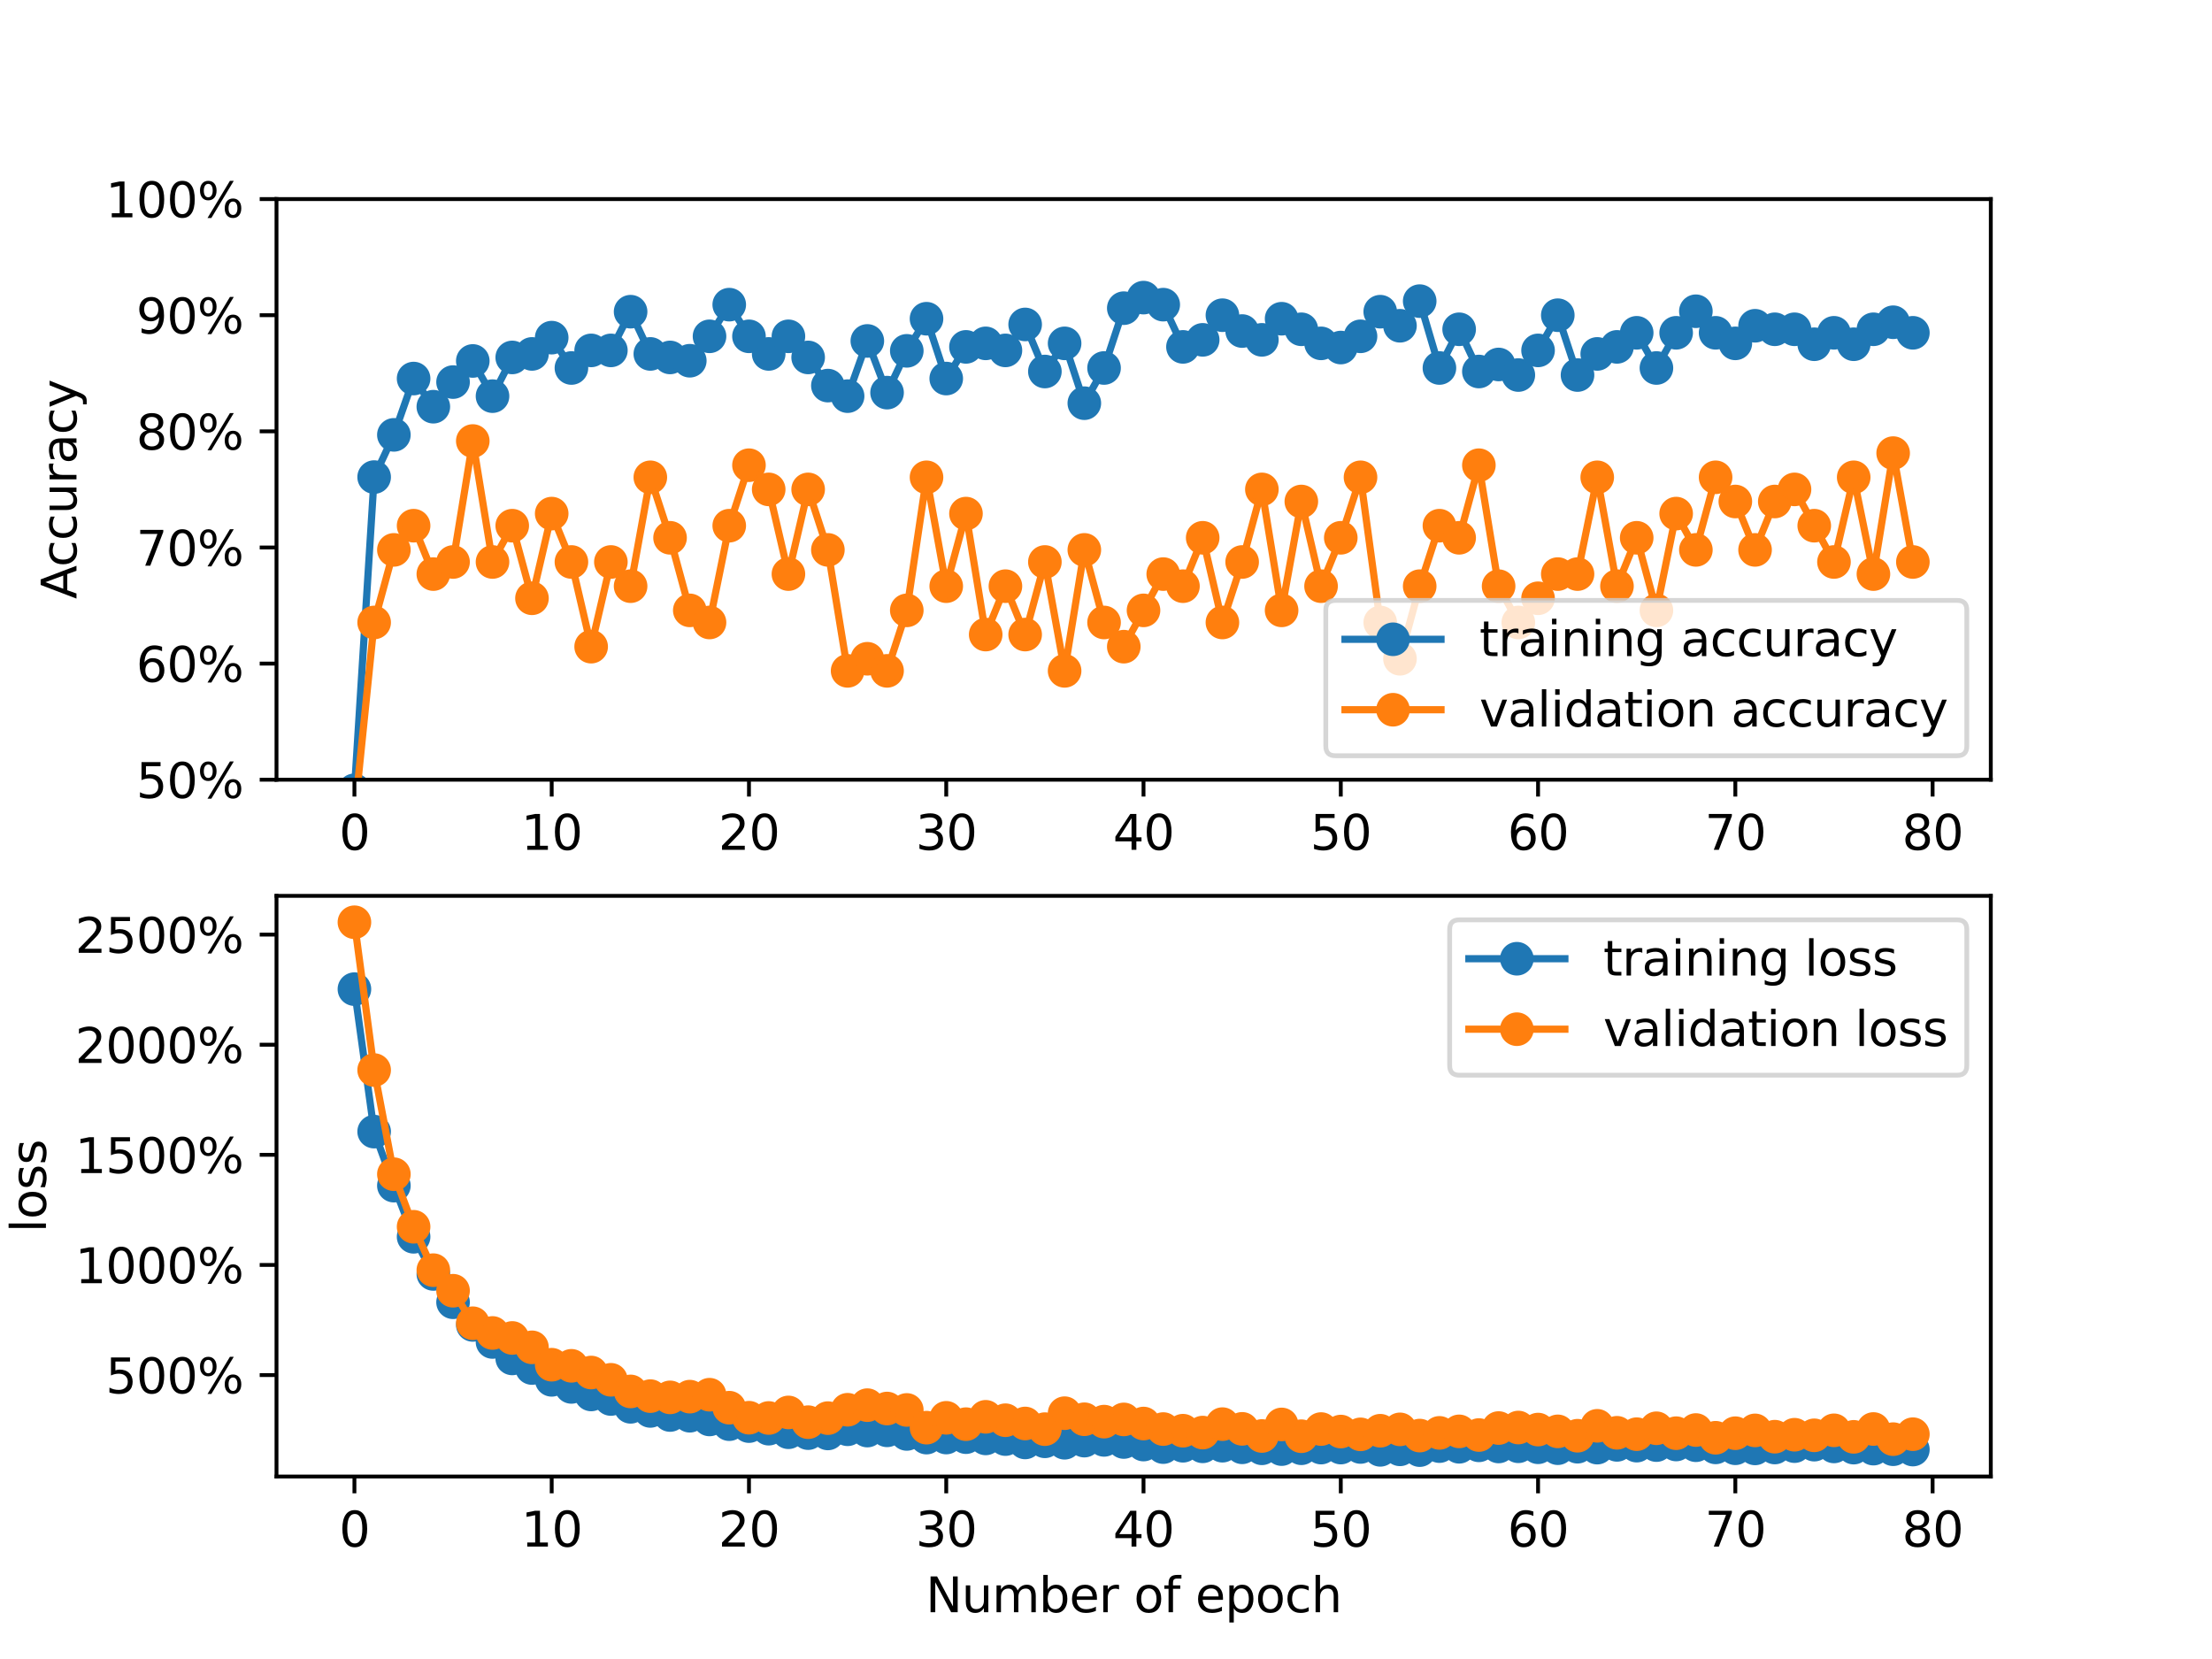 <?xml version="1.0" encoding="utf-8" standalone="no"?>
<!DOCTYPE svg PUBLIC "-//W3C//DTD SVG 1.1//EN"
  "http://www.w3.org/Graphics/SVG/1.1/DTD/svg11.dtd">
<svg xmlns:xlink="http://www.w3.org/1999/xlink" width="460.8pt" height="345.6pt" viewBox="0 0 460.8 345.6" xmlns="http://www.w3.org/2000/svg" version="1.1">
 <defs>
  <style type="text/css">*{stroke-linejoin: round; stroke-linecap: butt}</style>
 </defs>
 <g id="figure_1">
  <g id="patch_1">
   <path d="M 0 345.6 
L 460.8 345.6 
L 460.8 0 
L 0 0 
z
" style="fill: #ffffff"/>
  </g>
  <g id="axes_1">
   <g id="patch_2">
    <path d="M 57.6 162.432 
L 414.72 162.432 
L 414.72 41.472 
L 57.6 41.472 
z
" style="fill: #ffffff"/>
   </g>
   <g id="matplotlib.axis_1">
    <g id="xtick_1">
     <g id="line2d_1">
      <defs>
       <path id="m2502cdbe6a" d="M 0 0 
L 0 3.5 
" style="stroke: #000000; stroke-width: 0.8"/>
      </defs>
      <g>
       <use xlink:href="#m2502cdbe6a" x="73.833" y="162.432" style="stroke: #000000; stroke-width: 0.8"/>
      </g>
     </g>
     <g id="text_1">
      <!-- 0 -->
      <g transform="translate(70.651 177.03) scale(0.1 -0.1)">
       <defs>
        <path id="DejaVuSans-30" d="M 2034 4250 
Q 1547 4250 1301 3770 
Q 1056 3291 1056 2328 
Q 1056 1369 1301 889 
Q 1547 409 2034 409 
Q 2525 409 2770 889 
Q 3016 1369 3016 2328 
Q 3016 3291 2770 3770 
Q 2525 4250 2034 4250 
z
M 2034 4750 
Q 2819 4750 3233 4129 
Q 3647 3509 3647 2328 
Q 3647 1150 3233 529 
Q 2819 -91 2034 -91 
Q 1250 -91 836 529 
Q 422 1150 422 2328 
Q 422 3509 836 4129 
Q 1250 4750 2034 4750 
z
" transform="scale(0.016)"/>
       </defs>
       <use xlink:href="#DejaVuSans-30"/>
      </g>
     </g>
    </g>
    <g id="xtick_2">
     <g id="line2d_2">
      <g>
       <use xlink:href="#m2502cdbe6a" x="114.928" y="162.432" style="stroke: #000000; stroke-width: 0.8"/>
      </g>
     </g>
     <g id="text_2">
      <!-- 10 -->
      <g transform="translate(108.566 177.03) scale(0.1 -0.1)">
       <defs>
        <path id="DejaVuSans-31" d="M 794 531 
L 1825 531 
L 1825 4091 
L 703 3866 
L 703 4441 
L 1819 4666 
L 2450 4666 
L 2450 531 
L 3481 531 
L 3481 0 
L 794 0 
L 794 531 
z
" transform="scale(0.016)"/>
       </defs>
       <use xlink:href="#DejaVuSans-31"/>
       <use xlink:href="#DejaVuSans-30" x="63.623"/>
      </g>
     </g>
    </g>
    <g id="xtick_3">
     <g id="line2d_3">
      <g>
       <use xlink:href="#m2502cdbe6a" x="156.024" y="162.432" style="stroke: #000000; stroke-width: 0.8"/>
      </g>
     </g>
     <g id="text_3">
      <!-- 20 -->
      <g transform="translate(149.661 177.03) scale(0.1 -0.1)">
       <defs>
        <path id="DejaVuSans-32" d="M 1228 531 
L 3431 531 
L 3431 0 
L 469 0 
L 469 531 
Q 828 903 1448 1529 
Q 2069 2156 2228 2338 
Q 2531 2678 2651 2914 
Q 2772 3150 2772 3378 
Q 2772 3750 2511 3984 
Q 2250 4219 1831 4219 
Q 1534 4219 1204 4116 
Q 875 4013 500 3803 
L 500 4441 
Q 881 4594 1212 4672 
Q 1544 4750 1819 4750 
Q 2544 4750 2975 4387 
Q 3406 4025 3406 3419 
Q 3406 3131 3298 2873 
Q 3191 2616 2906 2266 
Q 2828 2175 2409 1742 
Q 1991 1309 1228 531 
z
" transform="scale(0.016)"/>
       </defs>
       <use xlink:href="#DejaVuSans-32"/>
       <use xlink:href="#DejaVuSans-30" x="63.623"/>
      </g>
     </g>
    </g>
    <g id="xtick_4">
     <g id="line2d_4">
      <g>
       <use xlink:href="#m2502cdbe6a" x="197.119" y="162.432" style="stroke: #000000; stroke-width: 0.8"/>
      </g>
     </g>
     <g id="text_4">
      <!-- 30 -->
      <g transform="translate(190.757 177.03) scale(0.1 -0.1)">
       <defs>
        <path id="DejaVuSans-33" d="M 2597 2516 
Q 3050 2419 3304 2112 
Q 3559 1806 3559 1356 
Q 3559 666 3084 287 
Q 2609 -91 1734 -91 
Q 1441 -91 1130 -33 
Q 819 25 488 141 
L 488 750 
Q 750 597 1062 519 
Q 1375 441 1716 441 
Q 2309 441 2620 675 
Q 2931 909 2931 1356 
Q 2931 1769 2642 2001 
Q 2353 2234 1838 2234 
L 1294 2234 
L 1294 2753 
L 1863 2753 
Q 2328 2753 2575 2939 
Q 2822 3125 2822 3475 
Q 2822 3834 2567 4026 
Q 2313 4219 1838 4219 
Q 1578 4219 1281 4162 
Q 984 4106 628 3988 
L 628 4550 
Q 988 4650 1302 4700 
Q 1616 4750 1894 4750 
Q 2613 4750 3031 4423 
Q 3450 4097 3450 3541 
Q 3450 3153 3228 2886 
Q 3006 2619 2597 2516 
z
" transform="scale(0.016)"/>
       </defs>
       <use xlink:href="#DejaVuSans-33"/>
       <use xlink:href="#DejaVuSans-30" x="63.623"/>
      </g>
     </g>
    </g>
    <g id="xtick_5">
     <g id="line2d_5">
      <g>
       <use xlink:href="#m2502cdbe6a" x="238.215" y="162.432" style="stroke: #000000; stroke-width: 0.8"/>
      </g>
     </g>
     <g id="text_5">
      <!-- 40 -->
      <g transform="translate(231.852 177.03) scale(0.1 -0.1)">
       <defs>
        <path id="DejaVuSans-34" d="M 2419 4116 
L 825 1625 
L 2419 1625 
L 2419 4116 
z
M 2253 4666 
L 3047 4666 
L 3047 1625 
L 3713 1625 
L 3713 1100 
L 3047 1100 
L 3047 0 
L 2419 0 
L 2419 1100 
L 313 1100 
L 313 1709 
L 2253 4666 
z
" transform="scale(0.016)"/>
       </defs>
       <use xlink:href="#DejaVuSans-34"/>
       <use xlink:href="#DejaVuSans-30" x="63.623"/>
      </g>
     </g>
    </g>
    <g id="xtick_6">
     <g id="line2d_6">
      <g>
       <use xlink:href="#m2502cdbe6a" x="279.31" y="162.432" style="stroke: #000000; stroke-width: 0.8"/>
      </g>
     </g>
     <g id="text_6">
      <!-- 50 -->
      <g transform="translate(272.948 177.03) scale(0.1 -0.1)">
       <defs>
        <path id="DejaVuSans-35" d="M 691 4666 
L 3169 4666 
L 3169 4134 
L 1269 4134 
L 1269 2991 
Q 1406 3038 1543 3061 
Q 1681 3084 1819 3084 
Q 2600 3084 3056 2656 
Q 3513 2228 3513 1497 
Q 3513 744 3044 326 
Q 2575 -91 1722 -91 
Q 1428 -91 1123 -41 
Q 819 9 494 109 
L 494 744 
Q 775 591 1075 516 
Q 1375 441 1709 441 
Q 2250 441 2565 725 
Q 2881 1009 2881 1497 
Q 2881 1984 2565 2268 
Q 2250 2553 1709 2553 
Q 1456 2553 1204 2497 
Q 953 2441 691 2322 
L 691 4666 
z
" transform="scale(0.016)"/>
       </defs>
       <use xlink:href="#DejaVuSans-35"/>
       <use xlink:href="#DejaVuSans-30" x="63.623"/>
      </g>
     </g>
    </g>
    <g id="xtick_7">
     <g id="line2d_7">
      <g>
       <use xlink:href="#m2502cdbe6a" x="320.406" y="162.432" style="stroke: #000000; stroke-width: 0.8"/>
      </g>
     </g>
     <g id="text_7">
      <!-- 60 -->
      <g transform="translate(314.043 177.03) scale(0.1 -0.1)">
       <defs>
        <path id="DejaVuSans-36" d="M 2113 2584 
Q 1688 2584 1439 2293 
Q 1191 2003 1191 1497 
Q 1191 994 1439 701 
Q 1688 409 2113 409 
Q 2538 409 2786 701 
Q 3034 994 3034 1497 
Q 3034 2003 2786 2293 
Q 2538 2584 2113 2584 
z
M 3366 4563 
L 3366 3988 
Q 3128 4100 2886 4159 
Q 2644 4219 2406 4219 
Q 1781 4219 1451 3797 
Q 1122 3375 1075 2522 
Q 1259 2794 1537 2939 
Q 1816 3084 2150 3084 
Q 2853 3084 3261 2657 
Q 3669 2231 3669 1497 
Q 3669 778 3244 343 
Q 2819 -91 2113 -91 
Q 1303 -91 875 529 
Q 447 1150 447 2328 
Q 447 3434 972 4092 
Q 1497 4750 2381 4750 
Q 2619 4750 2861 4703 
Q 3103 4656 3366 4563 
z
" transform="scale(0.016)"/>
       </defs>
       <use xlink:href="#DejaVuSans-36"/>
       <use xlink:href="#DejaVuSans-30" x="63.623"/>
      </g>
     </g>
    </g>
    <g id="xtick_8">
     <g id="line2d_8">
      <g>
       <use xlink:href="#m2502cdbe6a" x="361.501" y="162.432" style="stroke: #000000; stroke-width: 0.8"/>
      </g>
     </g>
     <g id="text_8">
      <!-- 70 -->
      <g transform="translate(355.139 177.03) scale(0.1 -0.1)">
       <defs>
        <path id="DejaVuSans-37" d="M 525 4666 
L 3525 4666 
L 3525 4397 
L 1831 0 
L 1172 0 
L 2766 4134 
L 525 4134 
L 525 4666 
z
" transform="scale(0.016)"/>
       </defs>
       <use xlink:href="#DejaVuSans-37"/>
       <use xlink:href="#DejaVuSans-30" x="63.623"/>
      </g>
     </g>
    </g>
    <g id="xtick_9">
     <g id="line2d_9">
      <g>
       <use xlink:href="#m2502cdbe6a" x="402.597" y="162.432" style="stroke: #000000; stroke-width: 0.8"/>
      </g>
     </g>
     <g id="text_9">
      <!-- 80 -->
      <g transform="translate(396.234 177.03) scale(0.1 -0.1)">
       <defs>
        <path id="DejaVuSans-38" d="M 2034 2216 
Q 1584 2216 1326 1975 
Q 1069 1734 1069 1313 
Q 1069 891 1326 650 
Q 1584 409 2034 409 
Q 2484 409 2743 651 
Q 3003 894 3003 1313 
Q 3003 1734 2745 1975 
Q 2488 2216 2034 2216 
z
M 1403 2484 
Q 997 2584 770 2862 
Q 544 3141 544 3541 
Q 544 4100 942 4425 
Q 1341 4750 2034 4750 
Q 2731 4750 3128 4425 
Q 3525 4100 3525 3541 
Q 3525 3141 3298 2862 
Q 3072 2584 2669 2484 
Q 3125 2378 3379 2068 
Q 3634 1759 3634 1313 
Q 3634 634 3220 271 
Q 2806 -91 2034 -91 
Q 1263 -91 848 271 
Q 434 634 434 1313 
Q 434 1759 690 2068 
Q 947 2378 1403 2484 
z
M 1172 3481 
Q 1172 3119 1398 2916 
Q 1625 2713 2034 2713 
Q 2441 2713 2670 2916 
Q 2900 3119 2900 3481 
Q 2900 3844 2670 4047 
Q 2441 4250 2034 4250 
Q 1625 4250 1398 4047 
Q 1172 3844 1172 3481 
z
" transform="scale(0.016)"/>
       </defs>
       <use xlink:href="#DejaVuSans-38"/>
       <use xlink:href="#DejaVuSans-30" x="63.623"/>
      </g>
     </g>
    </g>
   </g>
   <g id="matplotlib.axis_2">
    <g id="ytick_1">
     <g id="line2d_10">
      <defs>
       <path id="m2239d290fd" d="M 0 0 
L -3.5 0 
" style="stroke: #000000; stroke-width: 0.8"/>
      </defs>
      <g>
       <use xlink:href="#m2239d290fd" x="57.6" y="162.432" style="stroke: #000000; stroke-width: 0.8"/>
      </g>
     </g>
     <g id="text_10">
      <!-- 50% -->
      <g transform="translate(28.373 166.231) scale(0.1 -0.1)">
       <defs>
        <path id="DejaVuSans-25" d="M 4653 2053 
Q 4381 2053 4226 1822 
Q 4072 1591 4072 1178 
Q 4072 772 4226 539 
Q 4381 306 4653 306 
Q 4919 306 5073 539 
Q 5228 772 5228 1178 
Q 5228 1588 5073 1820 
Q 4919 2053 4653 2053 
z
M 4653 2450 
Q 5147 2450 5437 2106 
Q 5728 1763 5728 1178 
Q 5728 594 5436 251 
Q 5144 -91 4653 -91 
Q 4153 -91 3862 251 
Q 3572 594 3572 1178 
Q 3572 1766 3864 2108 
Q 4156 2450 4653 2450 
z
M 1428 4353 
Q 1159 4353 1004 4120 
Q 850 3888 850 3481 
Q 850 3069 1003 2837 
Q 1156 2606 1428 2606 
Q 1700 2606 1854 2837 
Q 2009 3069 2009 3481 
Q 2009 3884 1853 4118 
Q 1697 4353 1428 4353 
z
M 4250 4750 
L 4750 4750 
L 1831 -91 
L 1331 -91 
L 4250 4750 
z
M 1428 4750 
Q 1922 4750 2215 4408 
Q 2509 4066 2509 3481 
Q 2509 2891 2217 2550 
Q 1925 2209 1428 2209 
Q 931 2209 642 2551 
Q 353 2894 353 3481 
Q 353 4063 643 4406 
Q 934 4750 1428 4750 
z
" transform="scale(0.016)"/>
       </defs>
       <use xlink:href="#DejaVuSans-35"/>
       <use xlink:href="#DejaVuSans-30" x="63.623"/>
       <use xlink:href="#DejaVuSans-25" x="127.246"/>
      </g>
     </g>
    </g>
    <g id="ytick_2">
     <g id="line2d_11">
      <g>
       <use xlink:href="#m2239d290fd" x="57.6" y="138.24" style="stroke: #000000; stroke-width: 0.8"/>
      </g>
     </g>
     <g id="text_11">
      <!-- 60% -->
      <g transform="translate(28.373 142.039) scale(0.1 -0.1)">
       <use xlink:href="#DejaVuSans-36"/>
       <use xlink:href="#DejaVuSans-30" x="63.623"/>
       <use xlink:href="#DejaVuSans-25" x="127.246"/>
      </g>
     </g>
    </g>
    <g id="ytick_3">
     <g id="line2d_12">
      <g>
       <use xlink:href="#m2239d290fd" x="57.6" y="114.048" style="stroke: #000000; stroke-width: 0.8"/>
      </g>
     </g>
     <g id="text_12">
      <!-- 70% -->
      <g transform="translate(28.373 117.847) scale(0.1 -0.1)">
       <use xlink:href="#DejaVuSans-37"/>
       <use xlink:href="#DejaVuSans-30" x="63.623"/>
       <use xlink:href="#DejaVuSans-25" x="127.246"/>
      </g>
     </g>
    </g>
    <g id="ytick_4">
     <g id="line2d_13">
      <g>
       <use xlink:href="#m2239d290fd" x="57.6" y="89.856" style="stroke: #000000; stroke-width: 0.8"/>
      </g>
     </g>
     <g id="text_13">
      <!-- 80% -->
      <g transform="translate(28.373 93.655) scale(0.1 -0.1)">
       <use xlink:href="#DejaVuSans-38"/>
       <use xlink:href="#DejaVuSans-30" x="63.623"/>
       <use xlink:href="#DejaVuSans-25" x="127.246"/>
      </g>
     </g>
    </g>
    <g id="ytick_5">
     <g id="line2d_14">
      <g>
       <use xlink:href="#m2239d290fd" x="57.6" y="65.664" style="stroke: #000000; stroke-width: 0.8"/>
      </g>
     </g>
     <g id="text_14">
      <!-- 90% -->
      <g transform="translate(28.373 69.463) scale(0.1 -0.1)">
       <defs>
        <path id="DejaVuSans-39" d="M 703 97 
L 703 672 
Q 941 559 1184 500 
Q 1428 441 1663 441 
Q 2288 441 2617 861 
Q 2947 1281 2994 2138 
Q 2813 1869 2534 1725 
Q 2256 1581 1919 1581 
Q 1219 1581 811 2004 
Q 403 2428 403 3163 
Q 403 3881 828 4315 
Q 1253 4750 1959 4750 
Q 2769 4750 3195 4129 
Q 3622 3509 3622 2328 
Q 3622 1225 3098 567 
Q 2575 -91 1691 -91 
Q 1453 -91 1209 -44 
Q 966 3 703 97 
z
M 1959 2075 
Q 2384 2075 2632 2365 
Q 2881 2656 2881 3163 
Q 2881 3666 2632 3958 
Q 2384 4250 1959 4250 
Q 1534 4250 1286 3958 
Q 1038 3666 1038 3163 
Q 1038 2656 1286 2365 
Q 1534 2075 1959 2075 
z
" transform="scale(0.016)"/>
       </defs>
       <use xlink:href="#DejaVuSans-39"/>
       <use xlink:href="#DejaVuSans-30" x="63.623"/>
       <use xlink:href="#DejaVuSans-25" x="127.246"/>
      </g>
     </g>
    </g>
    <g id="ytick_6">
     <g id="line2d_15">
      <g>
       <use xlink:href="#m2239d290fd" x="57.6" y="41.472" style="stroke: #000000; stroke-width: 0.8"/>
      </g>
     </g>
     <g id="text_15">
      <!-- 100% -->
      <g transform="translate(22.011 45.271) scale(0.1 -0.1)">
       <use xlink:href="#DejaVuSans-31"/>
       <use xlink:href="#DejaVuSans-30" x="63.623"/>
       <use xlink:href="#DejaVuSans-30" x="127.246"/>
       <use xlink:href="#DejaVuSans-25" x="190.869"/>
      </g>
     </g>
    </g>
    <g id="text_16">
     <!-- Accuracy -->
     <g transform="translate(15.931 124.78) rotate(-90) scale(0.1 -0.1)">
      <defs>
       <path id="DejaVuSans-41" d="M 2188 4044 
L 1331 1722 
L 3047 1722 
L 2188 4044 
z
M 1831 4666 
L 2547 4666 
L 4325 0 
L 3669 0 
L 3244 1197 
L 1141 1197 
L 716 0 
L 50 0 
L 1831 4666 
z
" transform="scale(0.016)"/>
       <path id="DejaVuSans-63" d="M 3122 3366 
L 3122 2828 
Q 2878 2963 2633 3030 
Q 2388 3097 2138 3097 
Q 1578 3097 1268 2742 
Q 959 2388 959 1747 
Q 959 1106 1268 751 
Q 1578 397 2138 397 
Q 2388 397 2633 464 
Q 2878 531 3122 666 
L 3122 134 
Q 2881 22 2623 -34 
Q 2366 -91 2075 -91 
Q 1284 -91 818 406 
Q 353 903 353 1747 
Q 353 2603 823 3093 
Q 1294 3584 2113 3584 
Q 2378 3584 2631 3529 
Q 2884 3475 3122 3366 
z
" transform="scale(0.016)"/>
       <path id="DejaVuSans-75" d="M 544 1381 
L 544 3500 
L 1119 3500 
L 1119 1403 
Q 1119 906 1312 657 
Q 1506 409 1894 409 
Q 2359 409 2629 706 
Q 2900 1003 2900 1516 
L 2900 3500 
L 3475 3500 
L 3475 0 
L 2900 0 
L 2900 538 
Q 2691 219 2414 64 
Q 2138 -91 1772 -91 
Q 1169 -91 856 284 
Q 544 659 544 1381 
z
M 1991 3584 
L 1991 3584 
z
" transform="scale(0.016)"/>
       <path id="DejaVuSans-72" d="M 2631 2963 
Q 2534 3019 2420 3045 
Q 2306 3072 2169 3072 
Q 1681 3072 1420 2755 
Q 1159 2438 1159 1844 
L 1159 0 
L 581 0 
L 581 3500 
L 1159 3500 
L 1159 2956 
Q 1341 3275 1631 3429 
Q 1922 3584 2338 3584 
Q 2397 3584 2469 3576 
Q 2541 3569 2628 3553 
L 2631 2963 
z
" transform="scale(0.016)"/>
       <path id="DejaVuSans-61" d="M 2194 1759 
Q 1497 1759 1228 1600 
Q 959 1441 959 1056 
Q 959 750 1161 570 
Q 1363 391 1709 391 
Q 2188 391 2477 730 
Q 2766 1069 2766 1631 
L 2766 1759 
L 2194 1759 
z
M 3341 1997 
L 3341 0 
L 2766 0 
L 2766 531 
Q 2569 213 2275 61 
Q 1981 -91 1556 -91 
Q 1019 -91 701 211 
Q 384 513 384 1019 
Q 384 1609 779 1909 
Q 1175 2209 1959 2209 
L 2766 2209 
L 2766 2266 
Q 2766 2663 2505 2880 
Q 2244 3097 1772 3097 
Q 1472 3097 1187 3025 
Q 903 2953 641 2809 
L 641 3341 
Q 956 3463 1253 3523 
Q 1550 3584 1831 3584 
Q 2591 3584 2966 3190 
Q 3341 2797 3341 1997 
z
" transform="scale(0.016)"/>
       <path id="DejaVuSans-79" d="M 2059 -325 
Q 1816 -950 1584 -1140 
Q 1353 -1331 966 -1331 
L 506 -1331 
L 506 -850 
L 844 -850 
Q 1081 -850 1212 -737 
Q 1344 -625 1503 -206 
L 1606 56 
L 191 3500 
L 800 3500 
L 1894 763 
L 2988 3500 
L 3597 3500 
L 2059 -325 
z
" transform="scale(0.016)"/>
      </defs>
      <use xlink:href="#DejaVuSans-41"/>
      <use xlink:href="#DejaVuSans-63" x="66.658"/>
      <use xlink:href="#DejaVuSans-63" x="121.639"/>
      <use xlink:href="#DejaVuSans-75" x="176.619"/>
      <use xlink:href="#DejaVuSans-72" x="239.998"/>
      <use xlink:href="#DejaVuSans-61" x="281.111"/>
      <use xlink:href="#DejaVuSans-63" x="342.391"/>
      <use xlink:href="#DejaVuSans-79" x="397.371"/>
     </g>
    </g>
   </g>
   <g id="line2d_16">
    <path d="M 73.833 164.631 
L 77.942 99.386 
L 82.052 90.589 
L 86.161 78.86 
L 90.271 84.724 
L 94.38 79.593 
L 98.49 75.194 
L 102.6 82.525 
L 106.709 74.461 
L 110.819 73.728 
L 114.928 70.337 
L 119.038 76.66 
L 123.147 72.995 
L 127.257 72.995 
L 131.366 64.931 
L 135.476 73.728 
L 139.586 74.461 
L 143.695 75.148 
L 147.805 70.063 
L 151.914 63.465 
L 156.024 70.063 
L 160.133 73.728 
L 164.243 70.063 
L 168.352 74.461 
L 172.462 80.326 
L 176.572 82.525 
L 180.681 71.025 
L 184.791 81.792 
L 188.9 73.087 
L 193.01 66.397 
L 197.119 78.86 
L 201.229 72.262 
L 205.338 71.529 
L 209.448 72.995 
L 213.557 67.588 
L 217.667 77.393 
L 221.777 71.529 
L 225.886 83.991 
L 229.996 76.66 
L 234.105 64.198 
L 238.215 61.999 
L 242.324 63.465 
L 246.434 72.262 
L 250.543 70.796 
L 254.653 65.664 
L 258.763 68.963 
L 262.872 70.796 
L 266.982 66.397 
L 271.091 68.596 
L 275.201 71.529 
L 279.31 72.399 
L 283.42 70.063 
L 287.529 64.931 
L 291.639 67.863 
L 295.748 62.732 
L 299.858 76.66 
L 303.968 68.596 
L 308.077 77.393 
L 312.187 75.927 
L 316.296 78.127 
L 320.406 72.995 
L 324.515 65.664 
L 328.625 78.127 
L 332.734 73.728 
L 336.844 72.262 
L 340.954 69.329 
L 345.063 76.66 
L 349.173 69.329 
L 353.282 64.839 
L 357.392 69.329 
L 361.501 71.529 
L 365.611 67.863 
L 369.72 68.596 
L 373.83 68.596 
L 377.94 71.712 
L 382.049 69.329 
L 386.159 71.712 
L 390.268 68.596 
L 394.378 67.13 
L 398.487 69.329 
" clip-path="url(#pbf655e0cf7)" style="fill: none; stroke: #1f77b4; stroke-width: 1.5; stroke-linecap: square"/>
    <defs>
     <path id="m2a8c959bb2" d="M 0 3 
C 0.796 3 1.559 2.684 2.121 2.121 
C 2.684 1.559 3 0.796 3 0 
C 3 -0.796 2.684 -1.559 2.121 -2.121 
C 1.559 -2.684 0.796 -3 0 -3 
C -0.796 -3 -1.559 -2.684 -2.121 -2.121 
C -2.684 -1.559 -3 -0.796 -3 0 
C -3 0.796 -2.684 1.559 -2.121 2.121 
C -1.559 2.684 -0.796 3 0 3 
z
" style="stroke: #1f77b4"/>
    </defs>
    <g clip-path="url(#pbf655e0cf7)">
     <use xlink:href="#m2a8c959bb2" x="73.833" y="164.631" style="fill: #1f77b4; stroke: #1f77b4"/>
     <use xlink:href="#m2a8c959bb2" x="77.942" y="99.386" style="fill: #1f77b4; stroke: #1f77b4"/>
     <use xlink:href="#m2a8c959bb2" x="82.052" y="90.589" style="fill: #1f77b4; stroke: #1f77b4"/>
     <use xlink:href="#m2a8c959bb2" x="86.161" y="78.86" style="fill: #1f77b4; stroke: #1f77b4"/>
     <use xlink:href="#m2a8c959bb2" x="90.271" y="84.724" style="fill: #1f77b4; stroke: #1f77b4"/>
     <use xlink:href="#m2a8c959bb2" x="94.38" y="79.593" style="fill: #1f77b4; stroke: #1f77b4"/>
     <use xlink:href="#m2a8c959bb2" x="98.49" y="75.194" style="fill: #1f77b4; stroke: #1f77b4"/>
     <use xlink:href="#m2a8c959bb2" x="102.6" y="82.525" style="fill: #1f77b4; stroke: #1f77b4"/>
     <use xlink:href="#m2a8c959bb2" x="106.709" y="74.461" style="fill: #1f77b4; stroke: #1f77b4"/>
     <use xlink:href="#m2a8c959bb2" x="110.819" y="73.728" style="fill: #1f77b4; stroke: #1f77b4"/>
     <use xlink:href="#m2a8c959bb2" x="114.928" y="70.337" style="fill: #1f77b4; stroke: #1f77b4"/>
     <use xlink:href="#m2a8c959bb2" x="119.038" y="76.66" style="fill: #1f77b4; stroke: #1f77b4"/>
     <use xlink:href="#m2a8c959bb2" x="123.147" y="72.995" style="fill: #1f77b4; stroke: #1f77b4"/>
     <use xlink:href="#m2a8c959bb2" x="127.257" y="72.995" style="fill: #1f77b4; stroke: #1f77b4"/>
     <use xlink:href="#m2a8c959bb2" x="131.366" y="64.931" style="fill: #1f77b4; stroke: #1f77b4"/>
     <use xlink:href="#m2a8c959bb2" x="135.476" y="73.728" style="fill: #1f77b4; stroke: #1f77b4"/>
     <use xlink:href="#m2a8c959bb2" x="139.586" y="74.461" style="fill: #1f77b4; stroke: #1f77b4"/>
     <use xlink:href="#m2a8c959bb2" x="143.695" y="75.148" style="fill: #1f77b4; stroke: #1f77b4"/>
     <use xlink:href="#m2a8c959bb2" x="147.805" y="70.063" style="fill: #1f77b4; stroke: #1f77b4"/>
     <use xlink:href="#m2a8c959bb2" x="151.914" y="63.465" style="fill: #1f77b4; stroke: #1f77b4"/>
     <use xlink:href="#m2a8c959bb2" x="156.024" y="70.063" style="fill: #1f77b4; stroke: #1f77b4"/>
     <use xlink:href="#m2a8c959bb2" x="160.133" y="73.728" style="fill: #1f77b4; stroke: #1f77b4"/>
     <use xlink:href="#m2a8c959bb2" x="164.243" y="70.063" style="fill: #1f77b4; stroke: #1f77b4"/>
     <use xlink:href="#m2a8c959bb2" x="168.352" y="74.461" style="fill: #1f77b4; stroke: #1f77b4"/>
     <use xlink:href="#m2a8c959bb2" x="172.462" y="80.326" style="fill: #1f77b4; stroke: #1f77b4"/>
     <use xlink:href="#m2a8c959bb2" x="176.572" y="82.525" style="fill: #1f77b4; stroke: #1f77b4"/>
     <use xlink:href="#m2a8c959bb2" x="180.681" y="71.025" style="fill: #1f77b4; stroke: #1f77b4"/>
     <use xlink:href="#m2a8c959bb2" x="184.791" y="81.792" style="fill: #1f77b4; stroke: #1f77b4"/>
     <use xlink:href="#m2a8c959bb2" x="188.9" y="73.087" style="fill: #1f77b4; stroke: #1f77b4"/>
     <use xlink:href="#m2a8c959bb2" x="193.01" y="66.397" style="fill: #1f77b4; stroke: #1f77b4"/>
     <use xlink:href="#m2a8c959bb2" x="197.119" y="78.86" style="fill: #1f77b4; stroke: #1f77b4"/>
     <use xlink:href="#m2a8c959bb2" x="201.229" y="72.262" style="fill: #1f77b4; stroke: #1f77b4"/>
     <use xlink:href="#m2a8c959bb2" x="205.338" y="71.529" style="fill: #1f77b4; stroke: #1f77b4"/>
     <use xlink:href="#m2a8c959bb2" x="209.448" y="72.995" style="fill: #1f77b4; stroke: #1f77b4"/>
     <use xlink:href="#m2a8c959bb2" x="213.557" y="67.588" style="fill: #1f77b4; stroke: #1f77b4"/>
     <use xlink:href="#m2a8c959bb2" x="217.667" y="77.393" style="fill: #1f77b4; stroke: #1f77b4"/>
     <use xlink:href="#m2a8c959bb2" x="221.777" y="71.529" style="fill: #1f77b4; stroke: #1f77b4"/>
     <use xlink:href="#m2a8c959bb2" x="225.886" y="83.991" style="fill: #1f77b4; stroke: #1f77b4"/>
     <use xlink:href="#m2a8c959bb2" x="229.996" y="76.66" style="fill: #1f77b4; stroke: #1f77b4"/>
     <use xlink:href="#m2a8c959bb2" x="234.105" y="64.198" style="fill: #1f77b4; stroke: #1f77b4"/>
     <use xlink:href="#m2a8c959bb2" x="238.215" y="61.999" style="fill: #1f77b4; stroke: #1f77b4"/>
     <use xlink:href="#m2a8c959bb2" x="242.324" y="63.465" style="fill: #1f77b4; stroke: #1f77b4"/>
     <use xlink:href="#m2a8c959bb2" x="246.434" y="72.262" style="fill: #1f77b4; stroke: #1f77b4"/>
     <use xlink:href="#m2a8c959bb2" x="250.543" y="70.796" style="fill: #1f77b4; stroke: #1f77b4"/>
     <use xlink:href="#m2a8c959bb2" x="254.653" y="65.664" style="fill: #1f77b4; stroke: #1f77b4"/>
     <use xlink:href="#m2a8c959bb2" x="258.763" y="68.963" style="fill: #1f77b4; stroke: #1f77b4"/>
     <use xlink:href="#m2a8c959bb2" x="262.872" y="70.796" style="fill: #1f77b4; stroke: #1f77b4"/>
     <use xlink:href="#m2a8c959bb2" x="266.982" y="66.397" style="fill: #1f77b4; stroke: #1f77b4"/>
     <use xlink:href="#m2a8c959bb2" x="271.091" y="68.596" style="fill: #1f77b4; stroke: #1f77b4"/>
     <use xlink:href="#m2a8c959bb2" x="275.201" y="71.529" style="fill: #1f77b4; stroke: #1f77b4"/>
     <use xlink:href="#m2a8c959bb2" x="279.31" y="72.399" style="fill: #1f77b4; stroke: #1f77b4"/>
     <use xlink:href="#m2a8c959bb2" x="283.42" y="70.063" style="fill: #1f77b4; stroke: #1f77b4"/>
     <use xlink:href="#m2a8c959bb2" x="287.529" y="64.931" style="fill: #1f77b4; stroke: #1f77b4"/>
     <use xlink:href="#m2a8c959bb2" x="291.639" y="67.863" style="fill: #1f77b4; stroke: #1f77b4"/>
     <use xlink:href="#m2a8c959bb2" x="295.748" y="62.732" style="fill: #1f77b4; stroke: #1f77b4"/>
     <use xlink:href="#m2a8c959bb2" x="299.858" y="76.66" style="fill: #1f77b4; stroke: #1f77b4"/>
     <use xlink:href="#m2a8c959bb2" x="303.968" y="68.596" style="fill: #1f77b4; stroke: #1f77b4"/>
     <use xlink:href="#m2a8c959bb2" x="308.077" y="77.393" style="fill: #1f77b4; stroke: #1f77b4"/>
     <use xlink:href="#m2a8c959bb2" x="312.187" y="75.927" style="fill: #1f77b4; stroke: #1f77b4"/>
     <use xlink:href="#m2a8c959bb2" x="316.296" y="78.127" style="fill: #1f77b4; stroke: #1f77b4"/>
     <use xlink:href="#m2a8c959bb2" x="320.406" y="72.995" style="fill: #1f77b4; stroke: #1f77b4"/>
     <use xlink:href="#m2a8c959bb2" x="324.515" y="65.664" style="fill: #1f77b4; stroke: #1f77b4"/>
     <use xlink:href="#m2a8c959bb2" x="328.625" y="78.127" style="fill: #1f77b4; stroke: #1f77b4"/>
     <use xlink:href="#m2a8c959bb2" x="332.734" y="73.728" style="fill: #1f77b4; stroke: #1f77b4"/>
     <use xlink:href="#m2a8c959bb2" x="336.844" y="72.262" style="fill: #1f77b4; stroke: #1f77b4"/>
     <use xlink:href="#m2a8c959bb2" x="340.954" y="69.329" style="fill: #1f77b4; stroke: #1f77b4"/>
     <use xlink:href="#m2a8c959bb2" x="345.063" y="76.66" style="fill: #1f77b4; stroke: #1f77b4"/>
     <use xlink:href="#m2a8c959bb2" x="349.173" y="69.329" style="fill: #1f77b4; stroke: #1f77b4"/>
     <use xlink:href="#m2a8c959bb2" x="353.282" y="64.839" style="fill: #1f77b4; stroke: #1f77b4"/>
     <use xlink:href="#m2a8c959bb2" x="357.392" y="69.329" style="fill: #1f77b4; stroke: #1f77b4"/>
     <use xlink:href="#m2a8c959bb2" x="361.501" y="71.529" style="fill: #1f77b4; stroke: #1f77b4"/>
     <use xlink:href="#m2a8c959bb2" x="365.611" y="67.863" style="fill: #1f77b4; stroke: #1f77b4"/>
     <use xlink:href="#m2a8c959bb2" x="369.72" y="68.596" style="fill: #1f77b4; stroke: #1f77b4"/>
     <use xlink:href="#m2a8c959bb2" x="373.83" y="68.596" style="fill: #1f77b4; stroke: #1f77b4"/>
     <use xlink:href="#m2a8c959bb2" x="377.94" y="71.712" style="fill: #1f77b4; stroke: #1f77b4"/>
     <use xlink:href="#m2a8c959bb2" x="382.049" y="69.329" style="fill: #1f77b4; stroke: #1f77b4"/>
     <use xlink:href="#m2a8c959bb2" x="386.159" y="71.712" style="fill: #1f77b4; stroke: #1f77b4"/>
     <use xlink:href="#m2a8c959bb2" x="390.268" y="68.596" style="fill: #1f77b4; stroke: #1f77b4"/>
     <use xlink:href="#m2a8c959bb2" x="394.378" y="67.13" style="fill: #1f77b4; stroke: #1f77b4"/>
     <use xlink:href="#m2a8c959bb2" x="398.487" y="69.329" style="fill: #1f77b4; stroke: #1f77b4"/>
    </g>
   </g>
   <g id="line2d_17">
    <path d="M 73.833 169.992 
L 77.942 129.672 
L 82.052 114.552 
L 86.161 109.512 
L 90.271 119.592 
L 94.38 117.072 
L 98.49 91.872 
L 102.6 117.072 
L 106.709 109.512 
L 110.819 124.632 
L 114.928 106.992 
L 119.038 117.072 
L 123.147 134.712 
L 127.257 117.072 
L 131.366 122.112 
L 135.476 99.432 
L 139.586 112.032 
L 143.695 127.152 
L 147.805 129.672 
L 151.914 109.512 
L 156.024 96.912 
L 160.133 101.952 
L 164.243 119.592 
L 168.352 101.952 
L 172.462 114.552 
L 176.572 139.752 
L 180.681 137.232 
L 184.791 139.752 
L 188.9 127.152 
L 193.01 99.432 
L 197.119 122.112 
L 201.229 106.992 
L 205.338 132.192 
L 209.448 122.112 
L 213.557 132.192 
L 217.667 117.072 
L 221.777 139.752 
L 225.886 114.552 
L 229.996 129.672 
L 234.105 134.712 
L 238.215 127.152 
L 242.324 119.592 
L 246.434 122.112 
L 250.543 112.032 
L 254.653 129.672 
L 258.763 117.072 
L 262.872 101.952 
L 266.982 127.152 
L 271.091 104.472 
L 275.201 122.112 
L 279.31 112.032 
L 283.42 99.432 
L 287.529 129.672 
L 291.639 137.232 
L 295.748 122.112 
L 299.858 109.512 
L 303.968 112.032 
L 308.077 96.912 
L 312.187 122.112 
L 316.296 129.672 
L 320.406 124.632 
L 324.515 119.592 
L 328.625 119.592 
L 332.734 99.432 
L 336.844 122.112 
L 340.954 112.032 
L 345.063 127.152 
L 349.173 106.992 
L 353.282 114.552 
L 357.392 99.432 
L 361.501 104.472 
L 365.611 114.552 
L 369.72 104.472 
L 373.83 101.952 
L 377.94 109.512 
L 382.049 117.072 
L 386.159 99.432 
L 390.268 119.592 
L 394.378 94.392 
L 398.487 117.072 
" clip-path="url(#pbf655e0cf7)" style="fill: none; stroke: #ff7f0e; stroke-width: 1.5; stroke-linecap: square"/>
    <defs>
     <path id="m2da1cda560" d="M 0 3 
C 0.796 3 1.559 2.684 2.121 2.121 
C 2.684 1.559 3 0.796 3 0 
C 3 -0.796 2.684 -1.559 2.121 -2.121 
C 1.559 -2.684 0.796 -3 0 -3 
C -0.796 -3 -1.559 -2.684 -2.121 -2.121 
C -2.684 -1.559 -3 -0.796 -3 0 
C -3 0.796 -2.684 1.559 -2.121 2.121 
C -1.559 2.684 -0.796 3 0 3 
z
" style="stroke: #ff7f0e"/>
    </defs>
    <g clip-path="url(#pbf655e0cf7)">
     <use xlink:href="#m2da1cda560" x="73.833" y="169.992" style="fill: #ff7f0e; stroke: #ff7f0e"/>
     <use xlink:href="#m2da1cda560" x="77.942" y="129.672" style="fill: #ff7f0e; stroke: #ff7f0e"/>
     <use xlink:href="#m2da1cda560" x="82.052" y="114.552" style="fill: #ff7f0e; stroke: #ff7f0e"/>
     <use xlink:href="#m2da1cda560" x="86.161" y="109.512" style="fill: #ff7f0e; stroke: #ff7f0e"/>
     <use xlink:href="#m2da1cda560" x="90.271" y="119.592" style="fill: #ff7f0e; stroke: #ff7f0e"/>
     <use xlink:href="#m2da1cda560" x="94.38" y="117.072" style="fill: #ff7f0e; stroke: #ff7f0e"/>
     <use xlink:href="#m2da1cda560" x="98.49" y="91.872" style="fill: #ff7f0e; stroke: #ff7f0e"/>
     <use xlink:href="#m2da1cda560" x="102.6" y="117.072" style="fill: #ff7f0e; stroke: #ff7f0e"/>
     <use xlink:href="#m2da1cda560" x="106.709" y="109.512" style="fill: #ff7f0e; stroke: #ff7f0e"/>
     <use xlink:href="#m2da1cda560" x="110.819" y="124.632" style="fill: #ff7f0e; stroke: #ff7f0e"/>
     <use xlink:href="#m2da1cda560" x="114.928" y="106.992" style="fill: #ff7f0e; stroke: #ff7f0e"/>
     <use xlink:href="#m2da1cda560" x="119.038" y="117.072" style="fill: #ff7f0e; stroke: #ff7f0e"/>
     <use xlink:href="#m2da1cda560" x="123.147" y="134.712" style="fill: #ff7f0e; stroke: #ff7f0e"/>
     <use xlink:href="#m2da1cda560" x="127.257" y="117.072" style="fill: #ff7f0e; stroke: #ff7f0e"/>
     <use xlink:href="#m2da1cda560" x="131.366" y="122.112" style="fill: #ff7f0e; stroke: #ff7f0e"/>
     <use xlink:href="#m2da1cda560" x="135.476" y="99.432" style="fill: #ff7f0e; stroke: #ff7f0e"/>
     <use xlink:href="#m2da1cda560" x="139.586" y="112.032" style="fill: #ff7f0e; stroke: #ff7f0e"/>
     <use xlink:href="#m2da1cda560" x="143.695" y="127.152" style="fill: #ff7f0e; stroke: #ff7f0e"/>
     <use xlink:href="#m2da1cda560" x="147.805" y="129.672" style="fill: #ff7f0e; stroke: #ff7f0e"/>
     <use xlink:href="#m2da1cda560" x="151.914" y="109.512" style="fill: #ff7f0e; stroke: #ff7f0e"/>
     <use xlink:href="#m2da1cda560" x="156.024" y="96.912" style="fill: #ff7f0e; stroke: #ff7f0e"/>
     <use xlink:href="#m2da1cda560" x="160.133" y="101.952" style="fill: #ff7f0e; stroke: #ff7f0e"/>
     <use xlink:href="#m2da1cda560" x="164.243" y="119.592" style="fill: #ff7f0e; stroke: #ff7f0e"/>
     <use xlink:href="#m2da1cda560" x="168.352" y="101.952" style="fill: #ff7f0e; stroke: #ff7f0e"/>
     <use xlink:href="#m2da1cda560" x="172.462" y="114.552" style="fill: #ff7f0e; stroke: #ff7f0e"/>
     <use xlink:href="#m2da1cda560" x="176.572" y="139.752" style="fill: #ff7f0e; stroke: #ff7f0e"/>
     <use xlink:href="#m2da1cda560" x="180.681" y="137.232" style="fill: #ff7f0e; stroke: #ff7f0e"/>
     <use xlink:href="#m2da1cda560" x="184.791" y="139.752" style="fill: #ff7f0e; stroke: #ff7f0e"/>
     <use xlink:href="#m2da1cda560" x="188.9" y="127.152" style="fill: #ff7f0e; stroke: #ff7f0e"/>
     <use xlink:href="#m2da1cda560" x="193.01" y="99.432" style="fill: #ff7f0e; stroke: #ff7f0e"/>
     <use xlink:href="#m2da1cda560" x="197.119" y="122.112" style="fill: #ff7f0e; stroke: #ff7f0e"/>
     <use xlink:href="#m2da1cda560" x="201.229" y="106.992" style="fill: #ff7f0e; stroke: #ff7f0e"/>
     <use xlink:href="#m2da1cda560" x="205.338" y="132.192" style="fill: #ff7f0e; stroke: #ff7f0e"/>
     <use xlink:href="#m2da1cda560" x="209.448" y="122.112" style="fill: #ff7f0e; stroke: #ff7f0e"/>
     <use xlink:href="#m2da1cda560" x="213.557" y="132.192" style="fill: #ff7f0e; stroke: #ff7f0e"/>
     <use xlink:href="#m2da1cda560" x="217.667" y="117.072" style="fill: #ff7f0e; stroke: #ff7f0e"/>
     <use xlink:href="#m2da1cda560" x="221.777" y="139.752" style="fill: #ff7f0e; stroke: #ff7f0e"/>
     <use xlink:href="#m2da1cda560" x="225.886" y="114.552" style="fill: #ff7f0e; stroke: #ff7f0e"/>
     <use xlink:href="#m2da1cda560" x="229.996" y="129.672" style="fill: #ff7f0e; stroke: #ff7f0e"/>
     <use xlink:href="#m2da1cda560" x="234.105" y="134.712" style="fill: #ff7f0e; stroke: #ff7f0e"/>
     <use xlink:href="#m2da1cda560" x="238.215" y="127.152" style="fill: #ff7f0e; stroke: #ff7f0e"/>
     <use xlink:href="#m2da1cda560" x="242.324" y="119.592" style="fill: #ff7f0e; stroke: #ff7f0e"/>
     <use xlink:href="#m2da1cda560" x="246.434" y="122.112" style="fill: #ff7f0e; stroke: #ff7f0e"/>
     <use xlink:href="#m2da1cda560" x="250.543" y="112.032" style="fill: #ff7f0e; stroke: #ff7f0e"/>
     <use xlink:href="#m2da1cda560" x="254.653" y="129.672" style="fill: #ff7f0e; stroke: #ff7f0e"/>
     <use xlink:href="#m2da1cda560" x="258.763" y="117.072" style="fill: #ff7f0e; stroke: #ff7f0e"/>
     <use xlink:href="#m2da1cda560" x="262.872" y="101.952" style="fill: #ff7f0e; stroke: #ff7f0e"/>
     <use xlink:href="#m2da1cda560" x="266.982" y="127.152" style="fill: #ff7f0e; stroke: #ff7f0e"/>
     <use xlink:href="#m2da1cda560" x="271.091" y="104.472" style="fill: #ff7f0e; stroke: #ff7f0e"/>
     <use xlink:href="#m2da1cda560" x="275.201" y="122.112" style="fill: #ff7f0e; stroke: #ff7f0e"/>
     <use xlink:href="#m2da1cda560" x="279.31" y="112.032" style="fill: #ff7f0e; stroke: #ff7f0e"/>
     <use xlink:href="#m2da1cda560" x="283.42" y="99.432" style="fill: #ff7f0e; stroke: #ff7f0e"/>
     <use xlink:href="#m2da1cda560" x="287.529" y="129.672" style="fill: #ff7f0e; stroke: #ff7f0e"/>
     <use xlink:href="#m2da1cda560" x="291.639" y="137.232" style="fill: #ff7f0e; stroke: #ff7f0e"/>
     <use xlink:href="#m2da1cda560" x="295.748" y="122.112" style="fill: #ff7f0e; stroke: #ff7f0e"/>
     <use xlink:href="#m2da1cda560" x="299.858" y="109.512" style="fill: #ff7f0e; stroke: #ff7f0e"/>
     <use xlink:href="#m2da1cda560" x="303.968" y="112.032" style="fill: #ff7f0e; stroke: #ff7f0e"/>
     <use xlink:href="#m2da1cda560" x="308.077" y="96.912" style="fill: #ff7f0e; stroke: #ff7f0e"/>
     <use xlink:href="#m2da1cda560" x="312.187" y="122.112" style="fill: #ff7f0e; stroke: #ff7f0e"/>
     <use xlink:href="#m2da1cda560" x="316.296" y="129.672" style="fill: #ff7f0e; stroke: #ff7f0e"/>
     <use xlink:href="#m2da1cda560" x="320.406" y="124.632" style="fill: #ff7f0e; stroke: #ff7f0e"/>
     <use xlink:href="#m2da1cda560" x="324.515" y="119.592" style="fill: #ff7f0e; stroke: #ff7f0e"/>
     <use xlink:href="#m2da1cda560" x="328.625" y="119.592" style="fill: #ff7f0e; stroke: #ff7f0e"/>
     <use xlink:href="#m2da1cda560" x="332.734" y="99.432" style="fill: #ff7f0e; stroke: #ff7f0e"/>
     <use xlink:href="#m2da1cda560" x="336.844" y="122.112" style="fill: #ff7f0e; stroke: #ff7f0e"/>
     <use xlink:href="#m2da1cda560" x="340.954" y="112.032" style="fill: #ff7f0e; stroke: #ff7f0e"/>
     <use xlink:href="#m2da1cda560" x="345.063" y="127.152" style="fill: #ff7f0e; stroke: #ff7f0e"/>
     <use xlink:href="#m2da1cda560" x="349.173" y="106.992" style="fill: #ff7f0e; stroke: #ff7f0e"/>
     <use xlink:href="#m2da1cda560" x="353.282" y="114.552" style="fill: #ff7f0e; stroke: #ff7f0e"/>
     <use xlink:href="#m2da1cda560" x="357.392" y="99.432" style="fill: #ff7f0e; stroke: #ff7f0e"/>
     <use xlink:href="#m2da1cda560" x="361.501" y="104.472" style="fill: #ff7f0e; stroke: #ff7f0e"/>
     <use xlink:href="#m2da1cda560" x="365.611" y="114.552" style="fill: #ff7f0e; stroke: #ff7f0e"/>
     <use xlink:href="#m2da1cda560" x="369.72" y="104.472" style="fill: #ff7f0e; stroke: #ff7f0e"/>
     <use xlink:href="#m2da1cda560" x="373.83" y="101.952" style="fill: #ff7f0e; stroke: #ff7f0e"/>
     <use xlink:href="#m2da1cda560" x="377.94" y="109.512" style="fill: #ff7f0e; stroke: #ff7f0e"/>
     <use xlink:href="#m2da1cda560" x="382.049" y="117.072" style="fill: #ff7f0e; stroke: #ff7f0e"/>
     <use xlink:href="#m2da1cda560" x="386.159" y="99.432" style="fill: #ff7f0e; stroke: #ff7f0e"/>
     <use xlink:href="#m2da1cda560" x="390.268" y="119.592" style="fill: #ff7f0e; stroke: #ff7f0e"/>
     <use xlink:href="#m2da1cda560" x="394.378" y="94.392" style="fill: #ff7f0e; stroke: #ff7f0e"/>
     <use xlink:href="#m2da1cda560" x="398.487" y="117.072" style="fill: #ff7f0e; stroke: #ff7f0e"/>
    </g>
   </g>
   <g id="patch_3">
    <path d="M 57.6 162.432 
L 57.6 41.472 
" style="fill: none; stroke: #000000; stroke-width: 0.8; stroke-linejoin: miter; stroke-linecap: square"/>
   </g>
   <g id="patch_4">
    <path d="M 414.72 162.432 
L 414.72 41.472 
" style="fill: none; stroke: #000000; stroke-width: 0.8; stroke-linejoin: miter; stroke-linecap: square"/>
   </g>
   <g id="patch_5">
    <path d="M 57.6 162.432 
L 414.72 162.432 
" style="fill: none; stroke: #000000; stroke-width: 0.8; stroke-linejoin: miter; stroke-linecap: square"/>
   </g>
   <g id="patch_6">
    <path d="M 57.6 41.472 
L 414.72 41.472 
" style="fill: none; stroke: #000000; stroke-width: 0.8; stroke-linejoin: miter; stroke-linecap: square"/>
   </g>
   <g id="legend_1">
    <g id="patch_7">
     <path d="M 278.189 157.432 
L 407.72 157.432 
Q 409.72 157.432 409.72 155.432 
L 409.72 127.076 
Q 409.72 125.076 407.72 125.076 
L 278.189 125.076 
Q 276.189 125.076 276.189 127.076 
L 276.189 155.432 
Q 276.189 157.432 278.189 157.432 
z
" style="fill: #ffffff; opacity: 0.8; stroke: #cccccc; stroke-linejoin: miter"/>
    </g>
    <g id="line2d_18">
     <path d="M 280.189 133.174 
L 290.189 133.174 
L 300.189 133.174 
" style="fill: none; stroke: #1f77b4; stroke-width: 1.5; stroke-linecap: square"/>
     <g>
      <use xlink:href="#m2a8c959bb2" x="290.189" y="133.174" style="fill: #1f77b4; stroke: #1f77b4"/>
     </g>
    </g>
    <g id="text_17">
     <!-- training accuracy -->
     <g transform="translate(308.189 136.674) scale(0.1 -0.1)">
      <defs>
       <path id="DejaVuSans-74" d="M 1172 4494 
L 1172 3500 
L 2356 3500 
L 2356 3053 
L 1172 3053 
L 1172 1153 
Q 1172 725 1289 603 
Q 1406 481 1766 481 
L 2356 481 
L 2356 0 
L 1766 0 
Q 1100 0 847 248 
Q 594 497 594 1153 
L 594 3053 
L 172 3053 
L 172 3500 
L 594 3500 
L 594 4494 
L 1172 4494 
z
" transform="scale(0.016)"/>
       <path id="DejaVuSans-69" d="M 603 3500 
L 1178 3500 
L 1178 0 
L 603 0 
L 603 3500 
z
M 603 4863 
L 1178 4863 
L 1178 4134 
L 603 4134 
L 603 4863 
z
" transform="scale(0.016)"/>
       <path id="DejaVuSans-6e" d="M 3513 2113 
L 3513 0 
L 2938 0 
L 2938 2094 
Q 2938 2591 2744 2837 
Q 2550 3084 2163 3084 
Q 1697 3084 1428 2787 
Q 1159 2491 1159 1978 
L 1159 0 
L 581 0 
L 581 3500 
L 1159 3500 
L 1159 2956 
Q 1366 3272 1645 3428 
Q 1925 3584 2291 3584 
Q 2894 3584 3203 3211 
Q 3513 2838 3513 2113 
z
" transform="scale(0.016)"/>
       <path id="DejaVuSans-67" d="M 2906 1791 
Q 2906 2416 2648 2759 
Q 2391 3103 1925 3103 
Q 1463 3103 1205 2759 
Q 947 2416 947 1791 
Q 947 1169 1205 825 
Q 1463 481 1925 481 
Q 2391 481 2648 825 
Q 2906 1169 2906 1791 
z
M 3481 434 
Q 3481 -459 3084 -895 
Q 2688 -1331 1869 -1331 
Q 1566 -1331 1297 -1286 
Q 1028 -1241 775 -1147 
L 775 -588 
Q 1028 -725 1275 -790 
Q 1522 -856 1778 -856 
Q 2344 -856 2625 -561 
Q 2906 -266 2906 331 
L 2906 616 
Q 2728 306 2450 153 
Q 2172 0 1784 0 
Q 1141 0 747 490 
Q 353 981 353 1791 
Q 353 2603 747 3093 
Q 1141 3584 1784 3584 
Q 2172 3584 2450 3431 
Q 2728 3278 2906 2969 
L 2906 3500 
L 3481 3500 
L 3481 434 
z
" transform="scale(0.016)"/>
       <path id="DejaVuSans-20" transform="scale(0.016)"/>
      </defs>
      <use xlink:href="#DejaVuSans-74"/>
      <use xlink:href="#DejaVuSans-72" x="39.209"/>
      <use xlink:href="#DejaVuSans-61" x="80.322"/>
      <use xlink:href="#DejaVuSans-69" x="141.602"/>
      <use xlink:href="#DejaVuSans-6e" x="169.385"/>
      <use xlink:href="#DejaVuSans-69" x="232.764"/>
      <use xlink:href="#DejaVuSans-6e" x="260.547"/>
      <use xlink:href="#DejaVuSans-67" x="323.926"/>
      <use xlink:href="#DejaVuSans-20" x="387.402"/>
      <use xlink:href="#DejaVuSans-61" x="419.189"/>
      <use xlink:href="#DejaVuSans-63" x="480.469"/>
      <use xlink:href="#DejaVuSans-63" x="535.449"/>
      <use xlink:href="#DejaVuSans-75" x="590.43"/>
      <use xlink:href="#DejaVuSans-72" x="653.809"/>
      <use xlink:href="#DejaVuSans-61" x="694.922"/>
      <use xlink:href="#DejaVuSans-63" x="756.201"/>
      <use xlink:href="#DejaVuSans-79" x="811.182"/>
     </g>
    </g>
    <g id="line2d_19">
     <path d="M 280.189 147.852 
L 290.189 147.852 
L 300.189 147.852 
" style="fill: none; stroke: #ff7f0e; stroke-width: 1.5; stroke-linecap: square"/>
     <g>
      <use xlink:href="#m2da1cda560" x="290.189" y="147.852" style="fill: #ff7f0e; stroke: #ff7f0e"/>
     </g>
    </g>
    <g id="text_18">
     <!-- validation accuracy -->
     <g transform="translate(308.189 151.352) scale(0.1 -0.1)">
      <defs>
       <path id="DejaVuSans-76" d="M 191 3500 
L 800 3500 
L 1894 563 
L 2988 3500 
L 3597 3500 
L 2284 0 
L 1503 0 
L 191 3500 
z
" transform="scale(0.016)"/>
       <path id="DejaVuSans-6c" d="M 603 4863 
L 1178 4863 
L 1178 0 
L 603 0 
L 603 4863 
z
" transform="scale(0.016)"/>
       <path id="DejaVuSans-64" d="M 2906 2969 
L 2906 4863 
L 3481 4863 
L 3481 0 
L 2906 0 
L 2906 525 
Q 2725 213 2448 61 
Q 2172 -91 1784 -91 
Q 1150 -91 751 415 
Q 353 922 353 1747 
Q 353 2572 751 3078 
Q 1150 3584 1784 3584 
Q 2172 3584 2448 3432 
Q 2725 3281 2906 2969 
z
M 947 1747 
Q 947 1113 1208 752 
Q 1469 391 1925 391 
Q 2381 391 2643 752 
Q 2906 1113 2906 1747 
Q 2906 2381 2643 2742 
Q 2381 3103 1925 3103 
Q 1469 3103 1208 2742 
Q 947 2381 947 1747 
z
" transform="scale(0.016)"/>
       <path id="DejaVuSans-6f" d="M 1959 3097 
Q 1497 3097 1228 2736 
Q 959 2375 959 1747 
Q 959 1119 1226 758 
Q 1494 397 1959 397 
Q 2419 397 2687 759 
Q 2956 1122 2956 1747 
Q 2956 2369 2687 2733 
Q 2419 3097 1959 3097 
z
M 1959 3584 
Q 2709 3584 3137 3096 
Q 3566 2609 3566 1747 
Q 3566 888 3137 398 
Q 2709 -91 1959 -91 
Q 1206 -91 779 398 
Q 353 888 353 1747 
Q 353 2609 779 3096 
Q 1206 3584 1959 3584 
z
" transform="scale(0.016)"/>
      </defs>
      <use xlink:href="#DejaVuSans-76"/>
      <use xlink:href="#DejaVuSans-61" x="59.18"/>
      <use xlink:href="#DejaVuSans-6c" x="120.459"/>
      <use xlink:href="#DejaVuSans-69" x="148.242"/>
      <use xlink:href="#DejaVuSans-64" x="176.025"/>
      <use xlink:href="#DejaVuSans-61" x="239.502"/>
      <use xlink:href="#DejaVuSans-74" x="300.781"/>
      <use xlink:href="#DejaVuSans-69" x="339.99"/>
      <use xlink:href="#DejaVuSans-6f" x="367.773"/>
      <use xlink:href="#DejaVuSans-6e" x="428.955"/>
      <use xlink:href="#DejaVuSans-20" x="492.334"/>
      <use xlink:href="#DejaVuSans-61" x="524.121"/>
      <use xlink:href="#DejaVuSans-63" x="585.4"/>
      <use xlink:href="#DejaVuSans-63" x="640.381"/>
      <use xlink:href="#DejaVuSans-75" x="695.361"/>
      <use xlink:href="#DejaVuSans-72" x="758.74"/>
      <use xlink:href="#DejaVuSans-61" x="799.854"/>
      <use xlink:href="#DejaVuSans-63" x="861.133"/>
      <use xlink:href="#DejaVuSans-79" x="916.113"/>
     </g>
    </g>
   </g>
  </g>
  <g id="axes_2">
   <g id="patch_8">
    <path d="M 57.6 307.584 
L 414.72 307.584 
L 414.72 186.624 
L 57.6 186.624 
z
" style="fill: #ffffff"/>
   </g>
   <g id="matplotlib.axis_3">
    <g id="xtick_10">
     <g id="line2d_20">
      <g>
       <use xlink:href="#m2502cdbe6a" x="73.833" y="307.584" style="stroke: #000000; stroke-width: 0.8"/>
      </g>
     </g>
     <g id="text_19">
      <!-- 0 -->
      <g transform="translate(70.651 322.182) scale(0.1 -0.1)">
       <use xlink:href="#DejaVuSans-30"/>
      </g>
     </g>
    </g>
    <g id="xtick_11">
     <g id="line2d_21">
      <g>
       <use xlink:href="#m2502cdbe6a" x="114.928" y="307.584" style="stroke: #000000; stroke-width: 0.8"/>
      </g>
     </g>
     <g id="text_20">
      <!-- 10 -->
      <g transform="translate(108.566 322.182) scale(0.1 -0.1)">
       <use xlink:href="#DejaVuSans-31"/>
       <use xlink:href="#DejaVuSans-30" x="63.623"/>
      </g>
     </g>
    </g>
    <g id="xtick_12">
     <g id="line2d_22">
      <g>
       <use xlink:href="#m2502cdbe6a" x="156.024" y="307.584" style="stroke: #000000; stroke-width: 0.8"/>
      </g>
     </g>
     <g id="text_21">
      <!-- 20 -->
      <g transform="translate(149.661 322.182) scale(0.1 -0.1)">
       <use xlink:href="#DejaVuSans-32"/>
       <use xlink:href="#DejaVuSans-30" x="63.623"/>
      </g>
     </g>
    </g>
    <g id="xtick_13">
     <g id="line2d_23">
      <g>
       <use xlink:href="#m2502cdbe6a" x="197.119" y="307.584" style="stroke: #000000; stroke-width: 0.8"/>
      </g>
     </g>
     <g id="text_22">
      <!-- 30 -->
      <g transform="translate(190.757 322.182) scale(0.1 -0.1)">
       <use xlink:href="#DejaVuSans-33"/>
       <use xlink:href="#DejaVuSans-30" x="63.623"/>
      </g>
     </g>
    </g>
    <g id="xtick_14">
     <g id="line2d_24">
      <g>
       <use xlink:href="#m2502cdbe6a" x="238.215" y="307.584" style="stroke: #000000; stroke-width: 0.8"/>
      </g>
     </g>
     <g id="text_23">
      <!-- 40 -->
      <g transform="translate(231.852 322.182) scale(0.1 -0.1)">
       <use xlink:href="#DejaVuSans-34"/>
       <use xlink:href="#DejaVuSans-30" x="63.623"/>
      </g>
     </g>
    </g>
    <g id="xtick_15">
     <g id="line2d_25">
      <g>
       <use xlink:href="#m2502cdbe6a" x="279.31" y="307.584" style="stroke: #000000; stroke-width: 0.8"/>
      </g>
     </g>
     <g id="text_24">
      <!-- 50 -->
      <g transform="translate(272.948 322.182) scale(0.1 -0.1)">
       <use xlink:href="#DejaVuSans-35"/>
       <use xlink:href="#DejaVuSans-30" x="63.623"/>
      </g>
     </g>
    </g>
    <g id="xtick_16">
     <g id="line2d_26">
      <g>
       <use xlink:href="#m2502cdbe6a" x="320.406" y="307.584" style="stroke: #000000; stroke-width: 0.8"/>
      </g>
     </g>
     <g id="text_25">
      <!-- 60 -->
      <g transform="translate(314.043 322.182) scale(0.1 -0.1)">
       <use xlink:href="#DejaVuSans-36"/>
       <use xlink:href="#DejaVuSans-30" x="63.623"/>
      </g>
     </g>
    </g>
    <g id="xtick_17">
     <g id="line2d_27">
      <g>
       <use xlink:href="#m2502cdbe6a" x="361.501" y="307.584" style="stroke: #000000; stroke-width: 0.8"/>
      </g>
     </g>
     <g id="text_26">
      <!-- 70 -->
      <g transform="translate(355.139 322.182) scale(0.1 -0.1)">
       <use xlink:href="#DejaVuSans-37"/>
       <use xlink:href="#DejaVuSans-30" x="63.623"/>
      </g>
     </g>
    </g>
    <g id="xtick_18">
     <g id="line2d_28">
      <g>
       <use xlink:href="#m2502cdbe6a" x="402.597" y="307.584" style="stroke: #000000; stroke-width: 0.8"/>
      </g>
     </g>
     <g id="text_27">
      <!-- 80 -->
      <g transform="translate(396.234 322.182) scale(0.1 -0.1)">
       <use xlink:href="#DejaVuSans-38"/>
       <use xlink:href="#DejaVuSans-30" x="63.623"/>
      </g>
     </g>
    </g>
    <g id="text_28">
     <!-- Number of epoch -->
     <g transform="translate(192.848 335.861) scale(0.1 -0.1)">
      <defs>
       <path id="DejaVuSans-4e" d="M 628 4666 
L 1478 4666 
L 3547 763 
L 3547 4666 
L 4159 4666 
L 4159 0 
L 3309 0 
L 1241 3903 
L 1241 0 
L 628 0 
L 628 4666 
z
" transform="scale(0.016)"/>
       <path id="DejaVuSans-6d" d="M 3328 2828 
Q 3544 3216 3844 3400 
Q 4144 3584 4550 3584 
Q 5097 3584 5394 3201 
Q 5691 2819 5691 2113 
L 5691 0 
L 5113 0 
L 5113 2094 
Q 5113 2597 4934 2840 
Q 4756 3084 4391 3084 
Q 3944 3084 3684 2787 
Q 3425 2491 3425 1978 
L 3425 0 
L 2847 0 
L 2847 2094 
Q 2847 2600 2669 2842 
Q 2491 3084 2119 3084 
Q 1678 3084 1418 2786 
Q 1159 2488 1159 1978 
L 1159 0 
L 581 0 
L 581 3500 
L 1159 3500 
L 1159 2956 
Q 1356 3278 1631 3431 
Q 1906 3584 2284 3584 
Q 2666 3584 2933 3390 
Q 3200 3197 3328 2828 
z
" transform="scale(0.016)"/>
       <path id="DejaVuSans-62" d="M 3116 1747 
Q 3116 2381 2855 2742 
Q 2594 3103 2138 3103 
Q 1681 3103 1420 2742 
Q 1159 2381 1159 1747 
Q 1159 1113 1420 752 
Q 1681 391 2138 391 
Q 2594 391 2855 752 
Q 3116 1113 3116 1747 
z
M 1159 2969 
Q 1341 3281 1617 3432 
Q 1894 3584 2278 3584 
Q 2916 3584 3314 3078 
Q 3713 2572 3713 1747 
Q 3713 922 3314 415 
Q 2916 -91 2278 -91 
Q 1894 -91 1617 61 
Q 1341 213 1159 525 
L 1159 0 
L 581 0 
L 581 4863 
L 1159 4863 
L 1159 2969 
z
" transform="scale(0.016)"/>
       <path id="DejaVuSans-65" d="M 3597 1894 
L 3597 1613 
L 953 1613 
Q 991 1019 1311 708 
Q 1631 397 2203 397 
Q 2534 397 2845 478 
Q 3156 559 3463 722 
L 3463 178 
Q 3153 47 2828 -22 
Q 2503 -91 2169 -91 
Q 1331 -91 842 396 
Q 353 884 353 1716 
Q 353 2575 817 3079 
Q 1281 3584 2069 3584 
Q 2775 3584 3186 3129 
Q 3597 2675 3597 1894 
z
M 3022 2063 
Q 3016 2534 2758 2815 
Q 2500 3097 2075 3097 
Q 1594 3097 1305 2825 
Q 1016 2553 972 2059 
L 3022 2063 
z
" transform="scale(0.016)"/>
       <path id="DejaVuSans-66" d="M 2375 4863 
L 2375 4384 
L 1825 4384 
Q 1516 4384 1395 4259 
Q 1275 4134 1275 3809 
L 1275 3500 
L 2222 3500 
L 2222 3053 
L 1275 3053 
L 1275 0 
L 697 0 
L 697 3053 
L 147 3053 
L 147 3500 
L 697 3500 
L 697 3744 
Q 697 4328 969 4595 
Q 1241 4863 1831 4863 
L 2375 4863 
z
" transform="scale(0.016)"/>
       <path id="DejaVuSans-70" d="M 1159 525 
L 1159 -1331 
L 581 -1331 
L 581 3500 
L 1159 3500 
L 1159 2969 
Q 1341 3281 1617 3432 
Q 1894 3584 2278 3584 
Q 2916 3584 3314 3078 
Q 3713 2572 3713 1747 
Q 3713 922 3314 415 
Q 2916 -91 2278 -91 
Q 1894 -91 1617 61 
Q 1341 213 1159 525 
z
M 3116 1747 
Q 3116 2381 2855 2742 
Q 2594 3103 2138 3103 
Q 1681 3103 1420 2742 
Q 1159 2381 1159 1747 
Q 1159 1113 1420 752 
Q 1681 391 2138 391 
Q 2594 391 2855 752 
Q 3116 1113 3116 1747 
z
" transform="scale(0.016)"/>
       <path id="DejaVuSans-68" d="M 3513 2113 
L 3513 0 
L 2938 0 
L 2938 2094 
Q 2938 2591 2744 2837 
Q 2550 3084 2163 3084 
Q 1697 3084 1428 2787 
Q 1159 2491 1159 1978 
L 1159 0 
L 581 0 
L 581 4863 
L 1159 4863 
L 1159 2956 
Q 1366 3272 1645 3428 
Q 1925 3584 2291 3584 
Q 2894 3584 3203 3211 
Q 3513 2838 3513 2113 
z
" transform="scale(0.016)"/>
      </defs>
      <use xlink:href="#DejaVuSans-4e"/>
      <use xlink:href="#DejaVuSans-75" x="74.805"/>
      <use xlink:href="#DejaVuSans-6d" x="138.184"/>
      <use xlink:href="#DejaVuSans-62" x="235.596"/>
      <use xlink:href="#DejaVuSans-65" x="299.072"/>
      <use xlink:href="#DejaVuSans-72" x="360.596"/>
      <use xlink:href="#DejaVuSans-20" x="401.709"/>
      <use xlink:href="#DejaVuSans-6f" x="433.496"/>
      <use xlink:href="#DejaVuSans-66" x="494.678"/>
      <use xlink:href="#DejaVuSans-20" x="529.883"/>
      <use xlink:href="#DejaVuSans-65" x="561.67"/>
      <use xlink:href="#DejaVuSans-70" x="623.193"/>
      <use xlink:href="#DejaVuSans-6f" x="686.67"/>
      <use xlink:href="#DejaVuSans-63" x="747.852"/>
      <use xlink:href="#DejaVuSans-68" x="802.832"/>
     </g>
    </g>
   </g>
   <g id="matplotlib.axis_4">
    <g id="ytick_7">
     <g id="line2d_29">
      <g>
       <use xlink:href="#m2239d290fd" x="57.6" y="286.449" style="stroke: #000000; stroke-width: 0.8"/>
      </g>
     </g>
     <g id="text_29">
      <!-- 500% -->
      <g transform="translate(22.011 290.248) scale(0.1 -0.1)">
       <use xlink:href="#DejaVuSans-35"/>
       <use xlink:href="#DejaVuSans-30" x="63.623"/>
       <use xlink:href="#DejaVuSans-30" x="127.246"/>
       <use xlink:href="#DejaVuSans-25" x="190.869"/>
      </g>
     </g>
    </g>
    <g id="ytick_8">
     <g id="line2d_30">
      <g>
       <use xlink:href="#m2239d290fd" x="57.6" y="263.511" style="stroke: #000000; stroke-width: 0.8"/>
      </g>
     </g>
     <g id="text_30">
      <!-- 1000% -->
      <g transform="translate(15.648 267.31) scale(0.1 -0.1)">
       <use xlink:href="#DejaVuSans-31"/>
       <use xlink:href="#DejaVuSans-30" x="63.623"/>
       <use xlink:href="#DejaVuSans-30" x="127.246"/>
       <use xlink:href="#DejaVuSans-30" x="190.869"/>
       <use xlink:href="#DejaVuSans-25" x="254.492"/>
      </g>
     </g>
    </g>
    <g id="ytick_9">
     <g id="line2d_31">
      <g>
       <use xlink:href="#m2239d290fd" x="57.6" y="240.572" style="stroke: #000000; stroke-width: 0.8"/>
      </g>
     </g>
     <g id="text_31">
      <!-- 1500% -->
      <g transform="translate(15.648 244.371) scale(0.1 -0.1)">
       <use xlink:href="#DejaVuSans-31"/>
       <use xlink:href="#DejaVuSans-35" x="63.623"/>
       <use xlink:href="#DejaVuSans-30" x="127.246"/>
       <use xlink:href="#DejaVuSans-30" x="190.869"/>
       <use xlink:href="#DejaVuSans-25" x="254.492"/>
      </g>
     </g>
    </g>
    <g id="ytick_10">
     <g id="line2d_32">
      <g>
       <use xlink:href="#m2239d290fd" x="57.6" y="217.634" style="stroke: #000000; stroke-width: 0.8"/>
      </g>
     </g>
     <g id="text_32">
      <!-- 2000% -->
      <g transform="translate(15.648 221.433) scale(0.1 -0.1)">
       <use xlink:href="#DejaVuSans-32"/>
       <use xlink:href="#DejaVuSans-30" x="63.623"/>
       <use xlink:href="#DejaVuSans-30" x="127.246"/>
       <use xlink:href="#DejaVuSans-30" x="190.869"/>
       <use xlink:href="#DejaVuSans-25" x="254.492"/>
      </g>
     </g>
    </g>
    <g id="ytick_11">
     <g id="line2d_33">
      <g>
       <use xlink:href="#m2239d290fd" x="57.6" y="194.695" style="stroke: #000000; stroke-width: 0.8"/>
      </g>
     </g>
     <g id="text_33">
      <!-- 2500% -->
      <g transform="translate(15.648 198.494) scale(0.1 -0.1)">
       <use xlink:href="#DejaVuSans-32"/>
       <use xlink:href="#DejaVuSans-35" x="63.623"/>
       <use xlink:href="#DejaVuSans-30" x="127.246"/>
       <use xlink:href="#DejaVuSans-30" x="190.869"/>
       <use xlink:href="#DejaVuSans-25" x="254.492"/>
      </g>
     </g>
    </g>
    <g id="text_34">
     <!-- loss -->
     <g transform="translate(9.569 256.762) rotate(-90) scale(0.1 -0.1)">
      <defs>
       <path id="DejaVuSans-73" d="M 2834 3397 
L 2834 2853 
Q 2591 2978 2328 3040 
Q 2066 3103 1784 3103 
Q 1356 3103 1142 2972 
Q 928 2841 928 2578 
Q 928 2378 1081 2264 
Q 1234 2150 1697 2047 
L 1894 2003 
Q 2506 1872 2764 1633 
Q 3022 1394 3022 966 
Q 3022 478 2636 193 
Q 2250 -91 1575 -91 
Q 1294 -91 989 -36 
Q 684 19 347 128 
L 347 722 
Q 666 556 975 473 
Q 1284 391 1588 391 
Q 1994 391 2212 530 
Q 2431 669 2431 922 
Q 2431 1156 2273 1281 
Q 2116 1406 1581 1522 
L 1381 1569 
Q 847 1681 609 1914 
Q 372 2147 372 2553 
Q 372 3047 722 3315 
Q 1072 3584 1716 3584 
Q 2034 3584 2315 3537 
Q 2597 3491 2834 3397 
z
" transform="scale(0.016)"/>
      </defs>
      <use xlink:href="#DejaVuSans-6c"/>
      <use xlink:href="#DejaVuSans-6f" x="27.783"/>
      <use xlink:href="#DejaVuSans-73" x="88.965"/>
      <use xlink:href="#DejaVuSans-73" x="141.064"/>
     </g>
    </g>
   </g>
   <g id="line2d_34">
    <path d="M 73.833 206.057 
L 77.942 235.738 
L 82.052 246.993 
L 86.161 257.646 
L 90.271 265.387 
L 94.38 271.285 
L 98.49 276.004 
L 102.6 279.558 
L 106.709 282.985 
L 110.819 284.985 
L 114.928 287.447 
L 119.038 288.921 
L 123.147 290.489 
L 127.257 291.44 
L 131.366 293.067 
L 135.476 293.923 
L 139.586 294.773 
L 143.695 294.925 
L 147.805 295.697 
L 151.914 296.68 
L 156.024 297.084 
L 160.133 297.62 
L 164.243 298.363 
L 168.352 298.548 
L 172.462 298.61 
L 176.572 297.745 
L 180.681 298.012 
L 184.791 297.966 
L 188.9 298.716 
L 193.01 299.476 
L 197.119 299.462 
L 201.229 299.386 
L 205.338 299.646 
L 209.448 299.787 
L 213.557 300.487 
L 217.667 300.253 
L 221.777 300.553 
L 225.886 300.109 
L 229.996 299.954 
L 234.105 300.397 
L 238.215 300.925 
L 242.324 301.456 
L 246.434 301.176 
L 250.543 301.298 
L 254.653 301.166 
L 258.763 301.501 
L 262.872 301.709 
L 266.982 301.874 
L 271.091 301.699 
L 275.201 301.557 
L 279.31 301.555 
L 283.42 301.432 
L 287.529 302.028 
L 291.639 301.924 
L 295.748 302.086 
L 299.858 301.252 
L 303.968 301.392 
L 308.077 301.09 
L 312.187 301.326 
L 316.296 301.287 
L 320.406 301.493 
L 324.515 301.686 
L 328.625 301.378 
L 332.734 301.566 
L 336.844 300.992 
L 340.954 301.152 
L 345.063 301.04 
L 349.173 300.914 
L 353.282 301.068 
L 357.392 301.515 
L 361.501 301.702 
L 365.611 301.729 
L 369.72 301.542 
L 373.83 301.257 
L 377.94 300.947 
L 382.049 301.317 
L 386.159 301.564 
L 390.268 301.776 
L 394.378 301.903 
L 398.487 301.97 
" clip-path="url(#p0ac27b0344)" style="fill: none; stroke: #1f77b4; stroke-width: 1.5; stroke-linecap: square"/>
    <g clip-path="url(#p0ac27b0344)">
     <use xlink:href="#m2a8c959bb2" x="73.833" y="206.057" style="fill: #1f77b4; stroke: #1f77b4"/>
     <use xlink:href="#m2a8c959bb2" x="77.942" y="235.738" style="fill: #1f77b4; stroke: #1f77b4"/>
     <use xlink:href="#m2a8c959bb2" x="82.052" y="246.993" style="fill: #1f77b4; stroke: #1f77b4"/>
     <use xlink:href="#m2a8c959bb2" x="86.161" y="257.646" style="fill: #1f77b4; stroke: #1f77b4"/>
     <use xlink:href="#m2a8c959bb2" x="90.271" y="265.387" style="fill: #1f77b4; stroke: #1f77b4"/>
     <use xlink:href="#m2a8c959bb2" x="94.38" y="271.285" style="fill: #1f77b4; stroke: #1f77b4"/>
     <use xlink:href="#m2a8c959bb2" x="98.49" y="276.004" style="fill: #1f77b4; stroke: #1f77b4"/>
     <use xlink:href="#m2a8c959bb2" x="102.6" y="279.558" style="fill: #1f77b4; stroke: #1f77b4"/>
     <use xlink:href="#m2a8c959bb2" x="106.709" y="282.985" style="fill: #1f77b4; stroke: #1f77b4"/>
     <use xlink:href="#m2a8c959bb2" x="110.819" y="284.985" style="fill: #1f77b4; stroke: #1f77b4"/>
     <use xlink:href="#m2a8c959bb2" x="114.928" y="287.447" style="fill: #1f77b4; stroke: #1f77b4"/>
     <use xlink:href="#m2a8c959bb2" x="119.038" y="288.921" style="fill: #1f77b4; stroke: #1f77b4"/>
     <use xlink:href="#m2a8c959bb2" x="123.147" y="290.489" style="fill: #1f77b4; stroke: #1f77b4"/>
     <use xlink:href="#m2a8c959bb2" x="127.257" y="291.44" style="fill: #1f77b4; stroke: #1f77b4"/>
     <use xlink:href="#m2a8c959bb2" x="131.366" y="293.067" style="fill: #1f77b4; stroke: #1f77b4"/>
     <use xlink:href="#m2a8c959bb2" x="135.476" y="293.923" style="fill: #1f77b4; stroke: #1f77b4"/>
     <use xlink:href="#m2a8c959bb2" x="139.586" y="294.773" style="fill: #1f77b4; stroke: #1f77b4"/>
     <use xlink:href="#m2a8c959bb2" x="143.695" y="294.925" style="fill: #1f77b4; stroke: #1f77b4"/>
     <use xlink:href="#m2a8c959bb2" x="147.805" y="295.697" style="fill: #1f77b4; stroke: #1f77b4"/>
     <use xlink:href="#m2a8c959bb2" x="151.914" y="296.68" style="fill: #1f77b4; stroke: #1f77b4"/>
     <use xlink:href="#m2a8c959bb2" x="156.024" y="297.084" style="fill: #1f77b4; stroke: #1f77b4"/>
     <use xlink:href="#m2a8c959bb2" x="160.133" y="297.62" style="fill: #1f77b4; stroke: #1f77b4"/>
     <use xlink:href="#m2a8c959bb2" x="164.243" y="298.363" style="fill: #1f77b4; stroke: #1f77b4"/>
     <use xlink:href="#m2a8c959bb2" x="168.352" y="298.548" style="fill: #1f77b4; stroke: #1f77b4"/>
     <use xlink:href="#m2a8c959bb2" x="172.462" y="298.61" style="fill: #1f77b4; stroke: #1f77b4"/>
     <use xlink:href="#m2a8c959bb2" x="176.572" y="297.745" style="fill: #1f77b4; stroke: #1f77b4"/>
     <use xlink:href="#m2a8c959bb2" x="180.681" y="298.012" style="fill: #1f77b4; stroke: #1f77b4"/>
     <use xlink:href="#m2a8c959bb2" x="184.791" y="297.966" style="fill: #1f77b4; stroke: #1f77b4"/>
     <use xlink:href="#m2a8c959bb2" x="188.9" y="298.716" style="fill: #1f77b4; stroke: #1f77b4"/>
     <use xlink:href="#m2a8c959bb2" x="193.01" y="299.476" style="fill: #1f77b4; stroke: #1f77b4"/>
     <use xlink:href="#m2a8c959bb2" x="197.119" y="299.462" style="fill: #1f77b4; stroke: #1f77b4"/>
     <use xlink:href="#m2a8c959bb2" x="201.229" y="299.386" style="fill: #1f77b4; stroke: #1f77b4"/>
     <use xlink:href="#m2a8c959bb2" x="205.338" y="299.646" style="fill: #1f77b4; stroke: #1f77b4"/>
     <use xlink:href="#m2a8c959bb2" x="209.448" y="299.787" style="fill: #1f77b4; stroke: #1f77b4"/>
     <use xlink:href="#m2a8c959bb2" x="213.557" y="300.487" style="fill: #1f77b4; stroke: #1f77b4"/>
     <use xlink:href="#m2a8c959bb2" x="217.667" y="300.253" style="fill: #1f77b4; stroke: #1f77b4"/>
     <use xlink:href="#m2a8c959bb2" x="221.777" y="300.553" style="fill: #1f77b4; stroke: #1f77b4"/>
     <use xlink:href="#m2a8c959bb2" x="225.886" y="300.109" style="fill: #1f77b4; stroke: #1f77b4"/>
     <use xlink:href="#m2a8c959bb2" x="229.996" y="299.954" style="fill: #1f77b4; stroke: #1f77b4"/>
     <use xlink:href="#m2a8c959bb2" x="234.105" y="300.397" style="fill: #1f77b4; stroke: #1f77b4"/>
     <use xlink:href="#m2a8c959bb2" x="238.215" y="300.925" style="fill: #1f77b4; stroke: #1f77b4"/>
     <use xlink:href="#m2a8c959bb2" x="242.324" y="301.456" style="fill: #1f77b4; stroke: #1f77b4"/>
     <use xlink:href="#m2a8c959bb2" x="246.434" y="301.176" style="fill: #1f77b4; stroke: #1f77b4"/>
     <use xlink:href="#m2a8c959bb2" x="250.543" y="301.298" style="fill: #1f77b4; stroke: #1f77b4"/>
     <use xlink:href="#m2a8c959bb2" x="254.653" y="301.166" style="fill: #1f77b4; stroke: #1f77b4"/>
     <use xlink:href="#m2a8c959bb2" x="258.763" y="301.501" style="fill: #1f77b4; stroke: #1f77b4"/>
     <use xlink:href="#m2a8c959bb2" x="262.872" y="301.709" style="fill: #1f77b4; stroke: #1f77b4"/>
     <use xlink:href="#m2a8c959bb2" x="266.982" y="301.874" style="fill: #1f77b4; stroke: #1f77b4"/>
     <use xlink:href="#m2a8c959bb2" x="271.091" y="301.699" style="fill: #1f77b4; stroke: #1f77b4"/>
     <use xlink:href="#m2a8c959bb2" x="275.201" y="301.557" style="fill: #1f77b4; stroke: #1f77b4"/>
     <use xlink:href="#m2a8c959bb2" x="279.31" y="301.555" style="fill: #1f77b4; stroke: #1f77b4"/>
     <use xlink:href="#m2a8c959bb2" x="283.42" y="301.432" style="fill: #1f77b4; stroke: #1f77b4"/>
     <use xlink:href="#m2a8c959bb2" x="287.529" y="302.028" style="fill: #1f77b4; stroke: #1f77b4"/>
     <use xlink:href="#m2a8c959bb2" x="291.639" y="301.924" style="fill: #1f77b4; stroke: #1f77b4"/>
     <use xlink:href="#m2a8c959bb2" x="295.748" y="302.086" style="fill: #1f77b4; stroke: #1f77b4"/>
     <use xlink:href="#m2a8c959bb2" x="299.858" y="301.252" style="fill: #1f77b4; stroke: #1f77b4"/>
     <use xlink:href="#m2a8c959bb2" x="303.968" y="301.392" style="fill: #1f77b4; stroke: #1f77b4"/>
     <use xlink:href="#m2a8c959bb2" x="308.077" y="301.09" style="fill: #1f77b4; stroke: #1f77b4"/>
     <use xlink:href="#m2a8c959bb2" x="312.187" y="301.326" style="fill: #1f77b4; stroke: #1f77b4"/>
     <use xlink:href="#m2a8c959bb2" x="316.296" y="301.287" style="fill: #1f77b4; stroke: #1f77b4"/>
     <use xlink:href="#m2a8c959bb2" x="320.406" y="301.493" style="fill: #1f77b4; stroke: #1f77b4"/>
     <use xlink:href="#m2a8c959bb2" x="324.515" y="301.686" style="fill: #1f77b4; stroke: #1f77b4"/>
     <use xlink:href="#m2a8c959bb2" x="328.625" y="301.378" style="fill: #1f77b4; stroke: #1f77b4"/>
     <use xlink:href="#m2a8c959bb2" x="332.734" y="301.566" style="fill: #1f77b4; stroke: #1f77b4"/>
     <use xlink:href="#m2a8c959bb2" x="336.844" y="300.992" style="fill: #1f77b4; stroke: #1f77b4"/>
     <use xlink:href="#m2a8c959bb2" x="340.954" y="301.152" style="fill: #1f77b4; stroke: #1f77b4"/>
     <use xlink:href="#m2a8c959bb2" x="345.063" y="301.04" style="fill: #1f77b4; stroke: #1f77b4"/>
     <use xlink:href="#m2a8c959bb2" x="349.173" y="300.914" style="fill: #1f77b4; stroke: #1f77b4"/>
     <use xlink:href="#m2a8c959bb2" x="353.282" y="301.068" style="fill: #1f77b4; stroke: #1f77b4"/>
     <use xlink:href="#m2a8c959bb2" x="357.392" y="301.515" style="fill: #1f77b4; stroke: #1f77b4"/>
     <use xlink:href="#m2a8c959bb2" x="361.501" y="301.702" style="fill: #1f77b4; stroke: #1f77b4"/>
     <use xlink:href="#m2a8c959bb2" x="365.611" y="301.729" style="fill: #1f77b4; stroke: #1f77b4"/>
     <use xlink:href="#m2a8c959bb2" x="369.72" y="301.542" style="fill: #1f77b4; stroke: #1f77b4"/>
     <use xlink:href="#m2a8c959bb2" x="373.83" y="301.257" style="fill: #1f77b4; stroke: #1f77b4"/>
     <use xlink:href="#m2a8c959bb2" x="377.94" y="300.947" style="fill: #1f77b4; stroke: #1f77b4"/>
     <use xlink:href="#m2a8c959bb2" x="382.049" y="301.317" style="fill: #1f77b4; stroke: #1f77b4"/>
     <use xlink:href="#m2a8c959bb2" x="386.159" y="301.564" style="fill: #1f77b4; stroke: #1f77b4"/>
     <use xlink:href="#m2a8c959bb2" x="390.268" y="301.776" style="fill: #1f77b4; stroke: #1f77b4"/>
     <use xlink:href="#m2a8c959bb2" x="394.378" y="301.903" style="fill: #1f77b4; stroke: #1f77b4"/>
     <use xlink:href="#m2a8c959bb2" x="398.487" y="301.97" style="fill: #1f77b4; stroke: #1f77b4"/>
    </g>
   </g>
   <g id="line2d_35">
    <path d="M 73.833 192.122 
L 77.942 222.913 
L 82.052 244.61 
L 86.161 255.558 
L 90.271 264.599 
L 94.38 268.883 
L 98.49 275.654 
L 102.6 277.679 
L 106.709 278.72 
L 110.819 280.672 
L 114.928 284.294 
L 119.038 284.523 
L 123.147 285.922 
L 127.257 287.437 
L 131.366 289.859 
L 135.476 290.838 
L 139.586 291.098 
L 143.695 290.946 
L 147.805 290.543 
L 151.914 293.247 
L 156.024 295.335 
L 160.133 295.39 
L 164.243 294.238 
L 168.352 296.263 
L 172.462 295.42 
L 176.572 293.677 
L 180.681 292.72 
L 184.791 293.42 
L 188.9 293.718 
L 193.01 297.407 
L 197.119 295.358 
L 201.229 296.678 
L 205.338 295.147 
L 209.448 295.859 
L 213.557 296.537 
L 217.667 297.717 
L 221.777 294.395 
L 225.886 295.657 
L 229.996 296.15 
L 234.105 295.692 
L 238.215 296.546 
L 242.324 297.699 
L 246.434 298.041 
L 250.543 298.43 
L 254.653 296.671 
L 258.763 297.656 
L 262.872 299.144 
L 266.982 296.736 
L 271.091 299.19 
L 275.201 297.698 
L 279.31 298.217 
L 283.42 298.801 
L 287.529 298.048 
L 291.639 297.762 
L 295.748 299.057 
L 299.858 298.494 
L 303.968 298.179 
L 308.077 298.942 
L 312.187 297.487 
L 316.296 297.381 
L 320.406 297.804 
L 324.515 298.177 
L 328.625 299.09 
L 332.734 297.024 
L 336.844 298.474 
L 340.954 298.765 
L 345.063 297.534 
L 349.173 298.559 
L 353.282 297.9 
L 357.392 299.511 
L 361.501 298.562 
L 365.611 297.975 
L 369.72 299.289 
L 373.83 298.881 
L 377.94 299.003 
L 382.049 297.96 
L 386.159 299.319 
L 390.268 297.688 
L 394.378 299.799 
L 398.487 298.769 
" clip-path="url(#p0ac27b0344)" style="fill: none; stroke: #ff7f0e; stroke-width: 1.5; stroke-linecap: square"/>
    <g clip-path="url(#p0ac27b0344)">
     <use xlink:href="#m2da1cda560" x="73.833" y="192.122" style="fill: #ff7f0e; stroke: #ff7f0e"/>
     <use xlink:href="#m2da1cda560" x="77.942" y="222.913" style="fill: #ff7f0e; stroke: #ff7f0e"/>
     <use xlink:href="#m2da1cda560" x="82.052" y="244.61" style="fill: #ff7f0e; stroke: #ff7f0e"/>
     <use xlink:href="#m2da1cda560" x="86.161" y="255.558" style="fill: #ff7f0e; stroke: #ff7f0e"/>
     <use xlink:href="#m2da1cda560" x="90.271" y="264.599" style="fill: #ff7f0e; stroke: #ff7f0e"/>
     <use xlink:href="#m2da1cda560" x="94.38" y="268.883" style="fill: #ff7f0e; stroke: #ff7f0e"/>
     <use xlink:href="#m2da1cda560" x="98.49" y="275.654" style="fill: #ff7f0e; stroke: #ff7f0e"/>
     <use xlink:href="#m2da1cda560" x="102.6" y="277.679" style="fill: #ff7f0e; stroke: #ff7f0e"/>
     <use xlink:href="#m2da1cda560" x="106.709" y="278.72" style="fill: #ff7f0e; stroke: #ff7f0e"/>
     <use xlink:href="#m2da1cda560" x="110.819" y="280.672" style="fill: #ff7f0e; stroke: #ff7f0e"/>
     <use xlink:href="#m2da1cda560" x="114.928" y="284.294" style="fill: #ff7f0e; stroke: #ff7f0e"/>
     <use xlink:href="#m2da1cda560" x="119.038" y="284.523" style="fill: #ff7f0e; stroke: #ff7f0e"/>
     <use xlink:href="#m2da1cda560" x="123.147" y="285.922" style="fill: #ff7f0e; stroke: #ff7f0e"/>
     <use xlink:href="#m2da1cda560" x="127.257" y="287.437" style="fill: #ff7f0e; stroke: #ff7f0e"/>
     <use xlink:href="#m2da1cda560" x="131.366" y="289.859" style="fill: #ff7f0e; stroke: #ff7f0e"/>
     <use xlink:href="#m2da1cda560" x="135.476" y="290.838" style="fill: #ff7f0e; stroke: #ff7f0e"/>
     <use xlink:href="#m2da1cda560" x="139.586" y="291.098" style="fill: #ff7f0e; stroke: #ff7f0e"/>
     <use xlink:href="#m2da1cda560" x="143.695" y="290.946" style="fill: #ff7f0e; stroke: #ff7f0e"/>
     <use xlink:href="#m2da1cda560" x="147.805" y="290.543" style="fill: #ff7f0e; stroke: #ff7f0e"/>
     <use xlink:href="#m2da1cda560" x="151.914" y="293.247" style="fill: #ff7f0e; stroke: #ff7f0e"/>
     <use xlink:href="#m2da1cda560" x="156.024" y="295.335" style="fill: #ff7f0e; stroke: #ff7f0e"/>
     <use xlink:href="#m2da1cda560" x="160.133" y="295.39" style="fill: #ff7f0e; stroke: #ff7f0e"/>
     <use xlink:href="#m2da1cda560" x="164.243" y="294.238" style="fill: #ff7f0e; stroke: #ff7f0e"/>
     <use xlink:href="#m2da1cda560" x="168.352" y="296.263" style="fill: #ff7f0e; stroke: #ff7f0e"/>
     <use xlink:href="#m2da1cda560" x="172.462" y="295.42" style="fill: #ff7f0e; stroke: #ff7f0e"/>
     <use xlink:href="#m2da1cda560" x="176.572" y="293.677" style="fill: #ff7f0e; stroke: #ff7f0e"/>
     <use xlink:href="#m2da1cda560" x="180.681" y="292.72" style="fill: #ff7f0e; stroke: #ff7f0e"/>
     <use xlink:href="#m2da1cda560" x="184.791" y="293.42" style="fill: #ff7f0e; stroke: #ff7f0e"/>
     <use xlink:href="#m2da1cda560" x="188.9" y="293.718" style="fill: #ff7f0e; stroke: #ff7f0e"/>
     <use xlink:href="#m2da1cda560" x="193.01" y="297.407" style="fill: #ff7f0e; stroke: #ff7f0e"/>
     <use xlink:href="#m2da1cda560" x="197.119" y="295.358" style="fill: #ff7f0e; stroke: #ff7f0e"/>
     <use xlink:href="#m2da1cda560" x="201.229" y="296.678" style="fill: #ff7f0e; stroke: #ff7f0e"/>
     <use xlink:href="#m2da1cda560" x="205.338" y="295.147" style="fill: #ff7f0e; stroke: #ff7f0e"/>
     <use xlink:href="#m2da1cda560" x="209.448" y="295.859" style="fill: #ff7f0e; stroke: #ff7f0e"/>
     <use xlink:href="#m2da1cda560" x="213.557" y="296.537" style="fill: #ff7f0e; stroke: #ff7f0e"/>
     <use xlink:href="#m2da1cda560" x="217.667" y="297.717" style="fill: #ff7f0e; stroke: #ff7f0e"/>
     <use xlink:href="#m2da1cda560" x="221.777" y="294.395" style="fill: #ff7f0e; stroke: #ff7f0e"/>
     <use xlink:href="#m2da1cda560" x="225.886" y="295.657" style="fill: #ff7f0e; stroke: #ff7f0e"/>
     <use xlink:href="#m2da1cda560" x="229.996" y="296.15" style="fill: #ff7f0e; stroke: #ff7f0e"/>
     <use xlink:href="#m2da1cda560" x="234.105" y="295.692" style="fill: #ff7f0e; stroke: #ff7f0e"/>
     <use xlink:href="#m2da1cda560" x="238.215" y="296.546" style="fill: #ff7f0e; stroke: #ff7f0e"/>
     <use xlink:href="#m2da1cda560" x="242.324" y="297.699" style="fill: #ff7f0e; stroke: #ff7f0e"/>
     <use xlink:href="#m2da1cda560" x="246.434" y="298.041" style="fill: #ff7f0e; stroke: #ff7f0e"/>
     <use xlink:href="#m2da1cda560" x="250.543" y="298.43" style="fill: #ff7f0e; stroke: #ff7f0e"/>
     <use xlink:href="#m2da1cda560" x="254.653" y="296.671" style="fill: #ff7f0e; stroke: #ff7f0e"/>
     <use xlink:href="#m2da1cda560" x="258.763" y="297.656" style="fill: #ff7f0e; stroke: #ff7f0e"/>
     <use xlink:href="#m2da1cda560" x="262.872" y="299.144" style="fill: #ff7f0e; stroke: #ff7f0e"/>
     <use xlink:href="#m2da1cda560" x="266.982" y="296.736" style="fill: #ff7f0e; stroke: #ff7f0e"/>
     <use xlink:href="#m2da1cda560" x="271.091" y="299.19" style="fill: #ff7f0e; stroke: #ff7f0e"/>
     <use xlink:href="#m2da1cda560" x="275.201" y="297.698" style="fill: #ff7f0e; stroke: #ff7f0e"/>
     <use xlink:href="#m2da1cda560" x="279.31" y="298.217" style="fill: #ff7f0e; stroke: #ff7f0e"/>
     <use xlink:href="#m2da1cda560" x="283.42" y="298.801" style="fill: #ff7f0e; stroke: #ff7f0e"/>
     <use xlink:href="#m2da1cda560" x="287.529" y="298.048" style="fill: #ff7f0e; stroke: #ff7f0e"/>
     <use xlink:href="#m2da1cda560" x="291.639" y="297.762" style="fill: #ff7f0e; stroke: #ff7f0e"/>
     <use xlink:href="#m2da1cda560" x="295.748" y="299.057" style="fill: #ff7f0e; stroke: #ff7f0e"/>
     <use xlink:href="#m2da1cda560" x="299.858" y="298.494" style="fill: #ff7f0e; stroke: #ff7f0e"/>
     <use xlink:href="#m2da1cda560" x="303.968" y="298.179" style="fill: #ff7f0e; stroke: #ff7f0e"/>
     <use xlink:href="#m2da1cda560" x="308.077" y="298.942" style="fill: #ff7f0e; stroke: #ff7f0e"/>
     <use xlink:href="#m2da1cda560" x="312.187" y="297.487" style="fill: #ff7f0e; stroke: #ff7f0e"/>
     <use xlink:href="#m2da1cda560" x="316.296" y="297.381" style="fill: #ff7f0e; stroke: #ff7f0e"/>
     <use xlink:href="#m2da1cda560" x="320.406" y="297.804" style="fill: #ff7f0e; stroke: #ff7f0e"/>
     <use xlink:href="#m2da1cda560" x="324.515" y="298.177" style="fill: #ff7f0e; stroke: #ff7f0e"/>
     <use xlink:href="#m2da1cda560" x="328.625" y="299.09" style="fill: #ff7f0e; stroke: #ff7f0e"/>
     <use xlink:href="#m2da1cda560" x="332.734" y="297.024" style="fill: #ff7f0e; stroke: #ff7f0e"/>
     <use xlink:href="#m2da1cda560" x="336.844" y="298.474" style="fill: #ff7f0e; stroke: #ff7f0e"/>
     <use xlink:href="#m2da1cda560" x="340.954" y="298.765" style="fill: #ff7f0e; stroke: #ff7f0e"/>
     <use xlink:href="#m2da1cda560" x="345.063" y="297.534" style="fill: #ff7f0e; stroke: #ff7f0e"/>
     <use xlink:href="#m2da1cda560" x="349.173" y="298.559" style="fill: #ff7f0e; stroke: #ff7f0e"/>
     <use xlink:href="#m2da1cda560" x="353.282" y="297.9" style="fill: #ff7f0e; stroke: #ff7f0e"/>
     <use xlink:href="#m2da1cda560" x="357.392" y="299.511" style="fill: #ff7f0e; stroke: #ff7f0e"/>
     <use xlink:href="#m2da1cda560" x="361.501" y="298.562" style="fill: #ff7f0e; stroke: #ff7f0e"/>
     <use xlink:href="#m2da1cda560" x="365.611" y="297.975" style="fill: #ff7f0e; stroke: #ff7f0e"/>
     <use xlink:href="#m2da1cda560" x="369.72" y="299.289" style="fill: #ff7f0e; stroke: #ff7f0e"/>
     <use xlink:href="#m2da1cda560" x="373.83" y="298.881" style="fill: #ff7f0e; stroke: #ff7f0e"/>
     <use xlink:href="#m2da1cda560" x="377.94" y="299.003" style="fill: #ff7f0e; stroke: #ff7f0e"/>
     <use xlink:href="#m2da1cda560" x="382.049" y="297.96" style="fill: #ff7f0e; stroke: #ff7f0e"/>
     <use xlink:href="#m2da1cda560" x="386.159" y="299.319" style="fill: #ff7f0e; stroke: #ff7f0e"/>
     <use xlink:href="#m2da1cda560" x="390.268" y="297.688" style="fill: #ff7f0e; stroke: #ff7f0e"/>
     <use xlink:href="#m2da1cda560" x="394.378" y="299.799" style="fill: #ff7f0e; stroke: #ff7f0e"/>
     <use xlink:href="#m2da1cda560" x="398.487" y="298.769" style="fill: #ff7f0e; stroke: #ff7f0e"/>
    </g>
   </g>
   <g id="patch_9">
    <path d="M 57.6 307.584 
L 57.6 186.624 
" style="fill: none; stroke: #000000; stroke-width: 0.8; stroke-linejoin: miter; stroke-linecap: square"/>
   </g>
   <g id="patch_10">
    <path d="M 414.72 307.584 
L 414.72 186.624 
" style="fill: none; stroke: #000000; stroke-width: 0.8; stroke-linejoin: miter; stroke-linecap: square"/>
   </g>
   <g id="patch_11">
    <path d="M 57.6 307.584 
L 414.72 307.584 
" style="fill: none; stroke: #000000; stroke-width: 0.8; stroke-linejoin: miter; stroke-linecap: square"/>
   </g>
   <g id="patch_12">
    <path d="M 57.6 186.624 
L 414.72 186.624 
" style="fill: none; stroke: #000000; stroke-width: 0.8; stroke-linejoin: miter; stroke-linecap: square"/>
   </g>
   <g id="legend_2">
    <g id="patch_13">
     <path d="M 303.992 223.98 
L 407.72 223.98 
Q 409.72 223.98 409.72 221.98 
L 409.72 193.624 
Q 409.72 191.624 407.72 191.624 
L 303.992 191.624 
Q 301.992 191.624 301.992 193.624 
L 301.992 221.98 
Q 301.992 223.98 303.992 223.98 
z
" style="fill: #ffffff; opacity: 0.8; stroke: #cccccc; stroke-linejoin: miter"/>
    </g>
    <g id="line2d_36">
     <path d="M 305.992 199.722 
L 315.992 199.722 
L 325.992 199.722 
" style="fill: none; stroke: #1f77b4; stroke-width: 1.5; stroke-linecap: square"/>
     <g>
      <use xlink:href="#m2a8c959bb2" x="315.992" y="199.722" style="fill: #1f77b4; stroke: #1f77b4"/>
     </g>
    </g>
    <g id="text_35">
     <!-- training loss -->
     <g transform="translate(333.992 203.222) scale(0.1 -0.1)">
      <use xlink:href="#DejaVuSans-74"/>
      <use xlink:href="#DejaVuSans-72" x="39.209"/>
      <use xlink:href="#DejaVuSans-61" x="80.322"/>
      <use xlink:href="#DejaVuSans-69" x="141.602"/>
      <use xlink:href="#DejaVuSans-6e" x="169.385"/>
      <use xlink:href="#DejaVuSans-69" x="232.764"/>
      <use xlink:href="#DejaVuSans-6e" x="260.547"/>
      <use xlink:href="#DejaVuSans-67" x="323.926"/>
      <use xlink:href="#DejaVuSans-20" x="387.402"/>
      <use xlink:href="#DejaVuSans-6c" x="419.189"/>
      <use xlink:href="#DejaVuSans-6f" x="446.973"/>
      <use xlink:href="#DejaVuSans-73" x="508.154"/>
      <use xlink:href="#DejaVuSans-73" x="560.254"/>
     </g>
    </g>
    <g id="line2d_37">
     <path d="M 305.992 214.401 
L 315.992 214.401 
L 325.992 214.401 
" style="fill: none; stroke: #ff7f0e; stroke-width: 1.5; stroke-linecap: square"/>
     <g>
      <use xlink:href="#m2da1cda560" x="315.992" y="214.401" style="fill: #ff7f0e; stroke: #ff7f0e"/>
     </g>
    </g>
    <g id="text_36">
     <!-- validation loss -->
     <g transform="translate(333.992 217.901) scale(0.1 -0.1)">
      <use xlink:href="#DejaVuSans-76"/>
      <use xlink:href="#DejaVuSans-61" x="59.18"/>
      <use xlink:href="#DejaVuSans-6c" x="120.459"/>
      <use xlink:href="#DejaVuSans-69" x="148.242"/>
      <use xlink:href="#DejaVuSans-64" x="176.025"/>
      <use xlink:href="#DejaVuSans-61" x="239.502"/>
      <use xlink:href="#DejaVuSans-74" x="300.781"/>
      <use xlink:href="#DejaVuSans-69" x="339.99"/>
      <use xlink:href="#DejaVuSans-6f" x="367.773"/>
      <use xlink:href="#DejaVuSans-6e" x="428.955"/>
      <use xlink:href="#DejaVuSans-20" x="492.334"/>
      <use xlink:href="#DejaVuSans-6c" x="524.121"/>
      <use xlink:href="#DejaVuSans-6f" x="551.904"/>
      <use xlink:href="#DejaVuSans-73" x="613.086"/>
      <use xlink:href="#DejaVuSans-73" x="665.186"/>
     </g>
    </g>
   </g>
  </g>
 </g>
 <defs>
  <clipPath id="pbf655e0cf7">
   <rect x="57.6" y="41.472" width="357.12" height="120.96"/>
  </clipPath>
  <clipPath id="p0ac27b0344">
   <rect x="57.6" y="186.624" width="357.12" height="120.96"/>
  </clipPath>
 </defs>
</svg>
